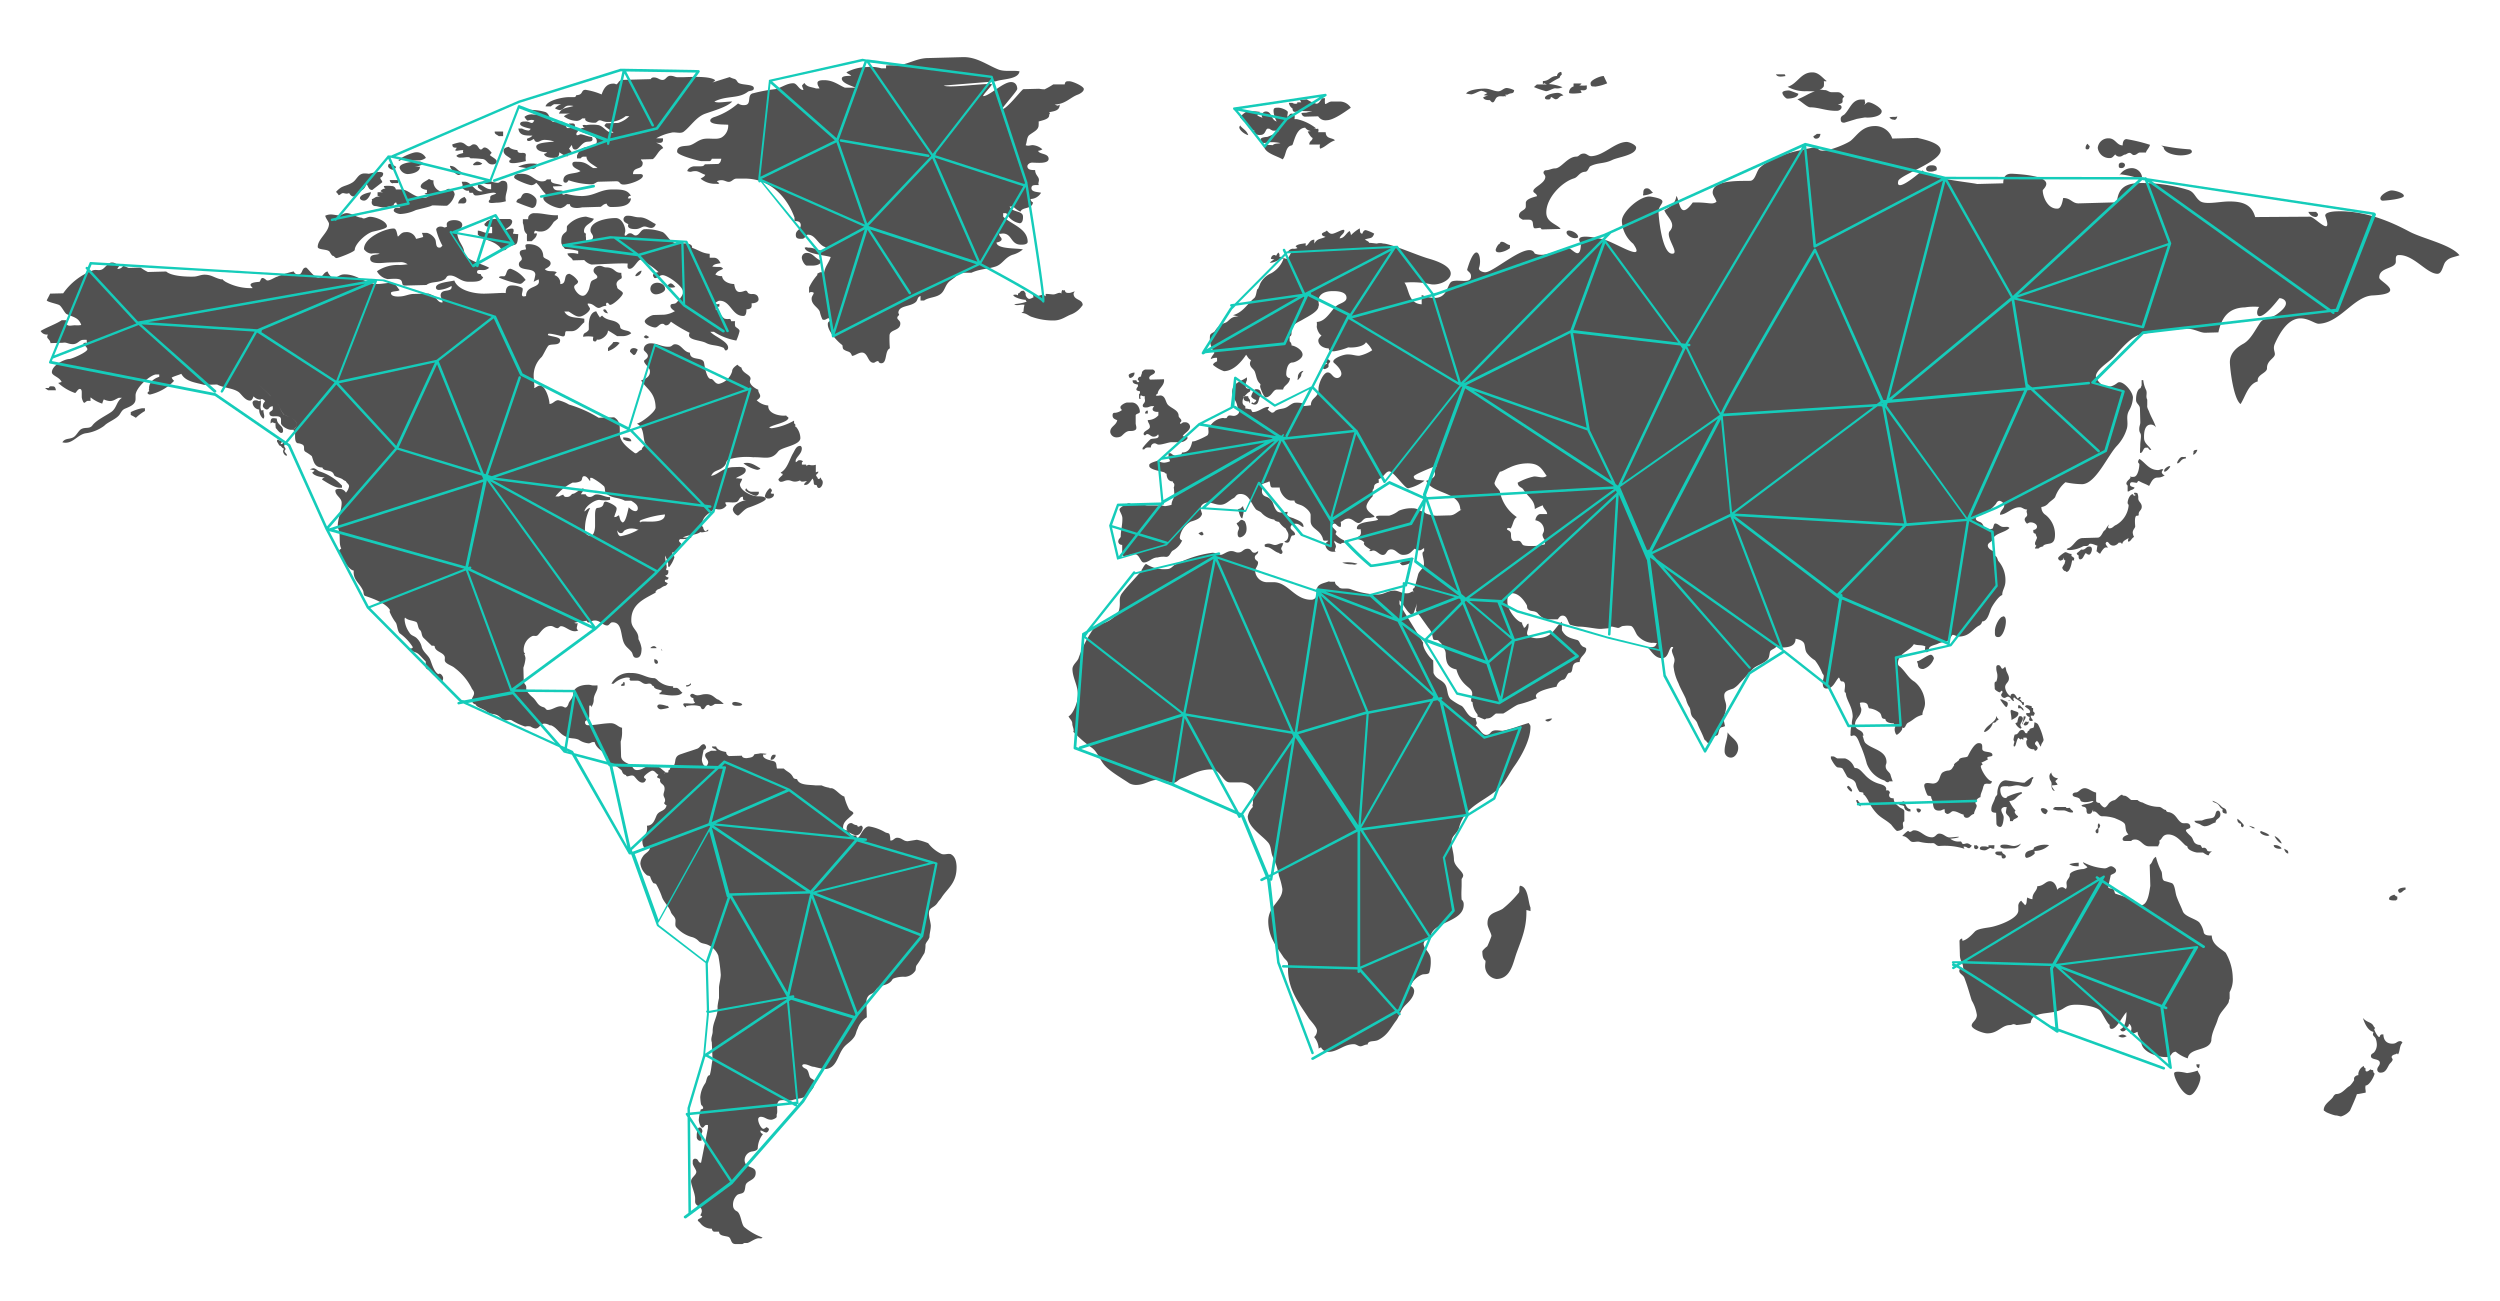 <svg id="Layer_1" data-name="Layer 1" xmlns="http://www.w3.org/2000/svg" viewBox="0 0 400 208.23"><defs><style>.cls-1{fill:#515151;}.cls-2{fill:#15ccba;}</style></defs><title>decentralized</title><path class="cls-1" d="M244.88,145.22l0,.56a4,4,0,0,0-.66-.17c.08,2.72-.74,4.61-1.53,6.76-.63,1.7-.91,4.2-3.23,4.27a2.08,2.08,0,0,1-1.84-2c0-.48.09-.68.05-.93-.47-.33-.48-.93-.5-1.49,0-.14.67-.76.75-.77s.71-1.62.71-1.69c0-.41-.61-1.33-.63-1.93-.05-1.82,1.32-1.75,2.41-2.41a16.63,16.63,0,0,0,2.59-2.58c.19-.19,0-.82.2-1.12C244.52,141.83,244.47,144.26,244.88,145.22Zm31.06-25a1,1,0,0,0,1,1c.72,0,1.19-.89,1.17-1.57,0-1.19-1.14-1.61-1.7-2.48C276.42,118.26,275.91,119.1,275.94,120.18Zm28.58,12.2c0-.37-.21-.89.17-1l0-1.61c0-.37-.56-.46-.79-.68-.43-.4-.89-.61-.91-1.4-.42,0-.73-.09-.74-.57l.14-.38c-.08-.15-.2-.33-.35-.33h-.3s.06-.15.06-.18c0-.56-.66-.73-1.24-.9a4.87,4.87,0,0,1-2.25-1.47c-.39-.37-.67-.81-1.24-1-.16,0-.35,0-.42-.18a2.32,2.32,0,0,0-1.45-1.38l-1.25,0c-.32-.15-.4-.33-.78-.32h-.23v.3c.13.37.76,1.4,1.07,1.46s.72,0,.88.31.37.66.6,1.1,1.16.35,1.45,1.2a3.65,3.65,0,0,0,.57,1.29c.11.07.57.09.61.17s0,.33.12.33.59.73.67.91a7.34,7.34,0,0,0,1.55,2.24c.7.65,1.4.93,2.14,1.62,0,0,.75,1,.94,1S304.53,132.79,304.52,132.38Zm3.36-6.66c0,.18.42,1.51.61,1.55s.42,0,.51.21c0,0,0,.15,0,.18.52.74-.06,2.06,1.35,2,.31,0,.49-.24.8-.21,0,.15,0,.56.09.56s.19.18.31.18c.45,0,.63-.43.93-.44.65,0,1.09.42,1.7.55a.47.47,0,0,0,.5.51c.5,0,.56-.46,1.17-.63,0-.41.43-1,.42-1.28s-.2-.26-.2-.51a1.16,1.16,0,0,1,.81-.89c0-.63.28-.86.45-1.69l.18-.38a1.23,1.23,0,0,1,.38-.08c.41,0,.72.16.82-.4-.68,0-1.76-1.81-1.78-2.38,0-.11.15-.22.26-.26s-.12-.22-.16-.34a6.55,6.55,0,0,0,1.09-.55c-.07,0-.15-.1-.16-.18,0-.33.84-.14.83-.47,0-.75-1.6-.26-1.63-1,0-.56.05-.93-.6-.91s-1.4,1.45-1.69,2.06c-.14.3-1,.14-1.36.48-.07.08-.11.27-.22.31s-.14.15-.37.27c0,0-.41.31-.25.46-.3.3-.29.68-.86.8a2,2,0,0,0-1.06.36c-.51.54-.33,1.7-1.51,1.73C308.67,125.32,307.87,125.08,307.88,125.72Zm13.4.07c.65,0,.91-.17,1.45-.18s.84.23,1.33.22c.77,0,1-.66,1.11-1.22.12,0,.15-.19.18-.31h-.22a9.33,9.33,0,0,0-1.2.89h-.3l-2.68-.38c-1,0-1.41,1.28-1.38,2.17,0,.22-.3.42-.33.57-.24.86-.65,1.21-.63,2,0,.45.54.43.77.46l.05,1.79a.62.62,0,0,0,.62.47c.43,0,.54-1.32.54-1.5,0-.49-.36-.74-.38-1.23,0-.26.29-.45.56-.46a.76.76,0,0,0,.3,0l-.13.79c0,.48.63.65.64,1.14a.74.74,0,0,1,0,.33h.49c0-.41.83-.39.82-.8a1.14,1.14,0,0,1-.55-.66c0-.08.11-.15.14-.23a6.16,6.16,0,0,1-1-1.54c1.06,0,1.12-.85,2-1.14v-.29a9.45,9.45,0,0,0-2.27.73l.08-.15c-.15.19-.18.37-.41.38-.57,0-.82-.69-.83-1.24C320,125.68,320.64,125.81,321.28,125.79Zm-7,9.64c.46,0,.43.25.81.24a1.16,1.16,0,0,0,.4-.42c-.27-.1-.27-.22-.61-.33s-.65.22-.92,0c-.08-.07-.08-.33-.32-.33a2.07,2.07,0,0,1-1.6-.44c.07,0,1.37-.11,1.4-.3h-.31L312,134c-.69,0-1-.64-1.74-.62-.45,0-.55.57-1.12.59-1.26,0-1.79-1.15-2.93-1.12-.23,0-.37.24-.6.25s-.19-.15-.31-.15-.89.7-.93.82c.57,0,.89.42,1.28.78s.95,0,1.53.15a7.29,7.29,0,0,0,2.1.2c.38,0,.51.47,1,.46a10.51,10.51,0,0,1,4.05.45C314.21,135.69,314.13,135.43,314.24,135.43Zm8,.26a1.49,1.49,0,0,0,1.07-.77,2,2,0,0,1-1.09.4c-.57,0-.84-.23-1.53-.22-.26,0-.69,0-.68.28s.59.36.85.35Zm-4.13-.48c0,.12,0,.19,0,.3a1.91,1.91,0,0,0-.73-.13c-.34,0-.65,0-.64.39,0,.15.47.25.77.24s.53-.24.91-.39l.3.13h.35c-.08-.06,0-.26,0-.56Zm2.2,1h-.39c-.26,0-.72-.06-.71.25s.62.39,1,.38c0,.11,0,.48.24.47h.15a.37.37,0,0,0,.3-.27C320.9,136.59,320.33,136.72,320.32,136.2Zm-4.15-1h-.34v.37c0,.12.2.26.32.25a.41.41,0,0,0,.37-.38C316.37,135.41,316.37,135.22,316.17,135.23Zm9.44.9a3.3,3.3,0,0,0,2.22-.93,3.52,3.52,0,0,0-2.39.37c-.08.08-.07.3-.18.34-.57.2-1.29.22-1.27,1,0,.16.13.34.28.33a2.41,2.41,0,0,0,1.23-.67C325.62,136.5,325.41,136.13,325.61,136.13Zm10.39-4c0-.25-.08-.1-.16-.4-.27,0-.22.38-.21.65s-.38.26-.37.63c0,.12.12.3.24.3.3,0,.22-.42.21-.8C335.9,132.48,336,132.34,336,132.1Zm-9.47-2.57a.93.93,0,0,0,.7.69c.12,0,.37-.42.37-.49C327.59,129.35,326.52,129.08,326.53,129.53Zm2-.06a5.18,5.18,0,0,0,.68.14l.88,0c.53,0,.81.36,1.34.34.08,0,.23,0,.23-.08,0-.3-.43-.36-.48-.66l-.11,0c-.23,0-.49.12-.57-.14l-1.72,0C328.69,129.21,328.5,129.29,328.51,129.47Zm-.32-5.92a.73.73,0,0,0-.32.76c0,.49.32.62.33,1v.49c0,.22.14.7.52.69-.2-.25-.28-.4-.44-.62v-.26a5.52,5.52,0,0,0,.87-.1c-.05-.3-.32-.36-.32-.55s.37-.27.36-.5A1.07,1.07,0,0,1,328.19,123.55Zm22.87,7.73c.11.43.67.37,1,.62l0,0,.08.07-.07-.06a1.62,1.62,0,0,0,.57.24c.8,0,1.13-.44,1.81-.61,0-.67.79-.54.76-1.33,0-.22-.13-.55-.35-.55-.54,0-.29.83-.81,1.11-.34.15-.91.13-1.48.34,0,0-.34.15-.41.12Zm-1.9.39c-.92-.42-.91-1.43-2.14-1.77-.19,0-.5-.06-.51-.36-.45,0-.69-.5-1.15-.49a5.41,5.41,0,0,1-2.61-.71v0l-.08,0-.11-.09.09.08A1.53,1.53,0,0,1,342,128l-1,0c-.23-.11-.55-.55-1-.68-.11,0-.42,0-.45-.18-.46.08-.9.77-1.24.89a1.6,1.6,0,0,0-.9.51c-.07.08-.4.64-.66.65s-.78-.57-.79-.72c-.34,0-.57-.13-.58-.32l0-1.34c-.68-.13-1.2-.71-1.84-.7s-.93.66-1.39.68c-.23,0-.53.12-.53.34,0,.53.93.28,1.21.8,0,.1.12.29.24.32a1.91,1.91,0,0,0,.53.1,3.83,3.83,0,0,0,1.1-.18h.26c-.25.46-1.39.41-1.92.69.09.3.5.13.7.42s0,.46.21.82c0,.12.27.11.39.11.3,0,.44-.39.55-.69v.34c.6-.21.86.75,1.43.74a6.71,6.71,0,0,1,2.06.31c.39.18,1.47.56,1.62,1s0,1.09.55,1.59c-.23.12-.95.33-.93.78,0,.29.35.29.61.28l.8,0c0-.19.41-.24.57-.24,1,0,1.28,1.12,2.27,1.09l1.45,0c0-.26.33-.42.16-.9.53-.28.43-.94,1.39-1,1.25,0,2,1,2.75,1.71.07.08.38.14.38.29,0,.41.9.8,1.48.89l1,0a4.34,4.34,0,0,0,.73.43h.22c0-.26.26-.46.49-.61-.11,0-.69.05-.76-.13s-.17-.37-.4-.44-.37.13-.46-.06-.2-.4-.32-.4a1.24,1.24,0,0,1-.84-.35c-.32-.44-.25-.7-.64-1.07-.08-.07-.74-.68-.75-.87,0-.34.72-.21.71-.62C350.34,131.41,349.55,131.85,349.16,131.67Zm6.29-2.6a3.46,3.46,0,0,0-1.51-1c.12.29.38.25.69.43.5.28.44.7.94.9-.06.38-.06.64.4.7.08.07.15,0,.23,0s0-.19,0-.27C356.18,129.28,355.76,129.36,355.45,129.07ZM358,131a.63.63,0,0,0,.56.8v.3a.28.28,0,0,0,.24.26A.37.37,0,0,0,359,132,5,5,0,0,0,358,131Zm7.48,4.79c0,.23.26.78.64.77,0-.08,0-.15,0-.22C366.07,136,365.77,136,365.45,135.77Zm-1.68-.54c0,.44.62.57,1.08.56,0,0,.15-.08.19-.08A1.37,1.37,0,0,0,363.77,135.23Zm.15-1.47c.05.3.75,1.17,1.13,1.16A2.14,2.14,0,0,0,363.92,133.76Zm-2.27-.72h-.07c0,.41.89.69,1.19.68a.63.63,0,0,0,.3-.08c-.23-.33-1-.54-1.35-.71Zm-1.82-1,.19.1s-.15,0-.18,0l.58.36h.34C360.52,132.21,360.26,132.33,359.83,132.05Zm-9.91,39.64s-2.1-.54-2.09.06c0,.78,1.36,3.5,2.49,3.47.77,0,1.74-2,1.72-2.84,0-.45-.32-.66-.45-1.1A7.26,7.26,0,0,1,349.92,171.69Zm1.89-.8a2,2,0,0,0,.09-.63,1.12,1.12,0,0,1-.49,0C351.42,170.57,351.46,170.79,351.81,170.89Zm-12.9-5.13a1.1,1.1,0,0,0,1.33,0C339.7,165.48,339.62,165.41,338.91,165.76Zm-6.73-27.17h.38l0-.56a5.19,5.19,0,0,0-1.51.23A2,2,0,0,0,332.18,138.59Zm23.91,13.86c-.74-.69-2.2-1.29-2.24-2.77-.5,0-1.1,0-1.27-.45a3.69,3.69,0,0,0-.73-1.66c-.66-.62-2.31-.91-2.64-1.79s-.65-1.4-1-2.4c-.21-.6-.24-1.79-.71-2.07-.15-.07-.88-.28-1.26-.38-.43-.29-.26-1-.42-1.48a10.22,10.22,0,0,1-.9-2.37c-.64.36-.44.84-1,1.3l.1,3.36c-.16.86-.34,3.07-1.52,3.1-.72,0-.93-.79-1.47-1-1-.34-1.53-.51-2.58-.86-.14,0-.16-.59-.39-.73s-.77-.06-.78-.35l.41-1.88c.3-.23.86-.29.85-.77,0-.3-.55-.66-.78-.66-.41,0-.56.32-1.05.34a8.55,8.55,0,0,1-3.46-1c.09.4.47.5.71.83a1.84,1.84,0,0,1-.67.28c-.65,0-2.17.4-2.15.92s-.55.81-.53,1.32c0,.34.13.6-.09.94-.08,0-.39-.29-.58-.28a1,1,0,0,0-.82.43c-.1-.67-.51-1.4-1.18-1.39s-1,.78-2,.8c-.06.87-.81,1-.78,2.08a1.75,1.75,0,0,1-.81-.28c-.18.42,0,1-.38,1.24-.16-.25-.39-.39-.6-.72a1,1,0,0,0-.47.94l0,.63c0,1.27-3.05,2.4-4.42,2.66-.72.13-2.09.25-2.53.71s-1.26,1.37-2,1.47a1.57,1.57,0,0,0-.05-.37c-.16.08-.42.16-.41.46l.06,2.16c0,.93.5,1.37.51,1.93,0,.18.12.33,0,.48a1.58,1.58,0,0,1-.36-.47,4.76,4.76,0,0,0-.22.49c-.17.56.6.73.8,1.28.54,1.45.67,2,1.16,3.59a6.44,6.44,0,0,1,.83,2.33c0,.86-.84,1.14-.83,1.7s1.87,1.25,2.51,1.24c1.71,0,2.25-1.29,3.58-1.33.46,0,.45-.31,1.07,0a20.67,20.67,0,0,0,2.27-.33c.25-1.91,2.67-1.3,4.59-2,.83-.28,1.08-.88,2.45-.92s3.51.27,4.14,1c.31.4,1.2,2.21,1.47,2.2,0,0-.13.68.32.66.8,0,1.7-2,2.37-2.68,0,.56-.09,2.51-1,2.72a.41.41,0,0,0,.4.36c.57,0,.59-.68.93-.84,0-.12.07-.27.06-.38a.89.89,0,0,1,.4.74,1.66,1.66,0,0,1-.24.82h.45a2.59,2.59,0,0,0,.75-.28l.05.19c0,.48.56.91.57,1.47.05,1.53,2.51,2.43,4,2.39.95,0,.63-.76,1.5-.86a5.77,5.77,0,0,0,1.93,1.07c.26-1.8,3.4-1.1,3.77-2.83v.07c0-1.3.74-2.48,1-3.39.36-1.2,1-1.59,1.68-2.65.19-.3.07-.45.25-.75l0-1.05a4.2,4.2,0,0,0,.5-2.33,8.21,8.21,0,0,0-1.09-3.89Zm23.21,18.62c-.19.08-.37.34-.64.35s-.2-.26-.21-.52c-.11,0-.26-.1-.27-.36a1.6,1.6,0,0,0-.88,1.25,1.81,1.81,0,0,1,0,.23.77.77,0,0,0-.67.43,1.41,1.41,0,0,0,0,.37,4.66,4.66,0,0,1-.7.92c-.64.31-1.18,1.26-2.1,1.29-.26,0-.45.23-.59.5-.37.57-1.49,1.12-1.47,2.09a.22.22,0,0,0,.2.15c0,.18,1.5.7,1.73.69s.69.17.84.16a3,3,0,0,0,1.43-.93s1-2.19,1.1-2.64c.3,0,1.21-.22,1.4-.23.06-.45-.13-.59,0-1.15.62,0,1.34-1.42,1.44-1.91-.15-.07-.23-.26-.24-.55C379.45,171.21,379.34,171.18,379.3,171.07Zm4.75-4.5c-.61,0-.56.39-1.28.41-.92,0-1.43-.52-1.46-1.49h-.22a.34.34,0,0,0-.33.39h-.23a3.55,3.55,0,0,1-.68-1.17c0-.11.11-.15.14-.27-.23-.1-.23-.36-.47-.58-.39-.37-1-.38-1.48-1,.26.88.82,2.1,1.7,2.23a1.7,1.7,0,0,0-.1.37c0,.3.31.4.44.7v0a3.25,3.25,0,0,1,.17.73,1.93,1.93,0,0,1-.42,1.47c-.18.19-.53.24-.51.61,0,.67,1.41.33,1.43,1.08,0,.45-.43.65-.42,1.09a.5.5,0,0,0,.58.47c.8,0,1-.77,1.37-1.35.07-.11.52-.49.51-.75,0-.11-.15-.26-.16-.37,0-.3.37-.42.75-.51,0,0,.07-.11.11-.11l.16.18c.36-.57.19-1.35.71-1.88A.44.44,0,0,0,384.05,166.57Zm-.51-22.68,0-.44a.65.65,0,0,1-.46-.32c-.34.12-.87.24-.86.72,0,.16.5.22.81.21S383.31,144.12,383.54,143.89Zm.15-1.38c0,.11.12.33.24.33.38,0,.48-.39.93-.51V142C384.62,142,383.68,142.06,383.69,142.51ZM325.5,115.58a3.84,3.84,0,0,1-.1.78c-.1.2-.72.07-.72.52a.39.39,0,0,0-.31.43h-.21c-.24,0-.18-.51-.63-.51-.62,0-.45.72-1.17.73a3.21,3.21,0,0,0-.2.84c0,.1.14.23.14.32s-.27.76,0,.75.31-1.07.65-1.4a1.66,1.66,0,0,0,.35.29,1.59,1.59,0,0,0,.11-.16.39.39,0,0,0,.34.15.94.94,0,0,1,0-.29h.49c0,.09.1.22.14.32a.41.41,0,0,0-.17.39,1.06,1.06,0,0,0,.91,1.13,1,1,0,0,0,.35,0c0,.09.07.26.18.25s.38-.2.37-.46-.42-.45-.42-.68.17-.26.31-.46a2.18,2.18,0,0,1,.21.26l0-.07c.06.17.32.72.44.75,0-.55.41-.75.41-1.11a9,9,0,0,0-.89-2.46A.89.89,0,0,0,325.5,115.58Zm-8.08,1.51h.25a2.33,2.33,0,0,0,1.2-1.44c.28,0,.52-.07.59-.36.17,0,.2-.1.34-.2-.14-.13-.31-.19-.32-.52-.1.1-.1.26-.17.42C318.94,115.71,317.76,116.12,317.42,117.09Zm1.74-6.89c0,.19.63.57.77.57s.17-.13.24-.23h.21v.32a.49.49,0,0,0-.2.36.6.6,0,0,0,.52.45c.21,0,.35-.2.56-.2.48,0,.52.71,1,.7-.11-.26-.21-.39,0-.61.21.28,1,.57,1.26,1,0,.09.07.26.18.26s.13-.14.13-.2v-.26c-.24,0-.46-.12-.46-.39-.06,0-.24.07-.24,0s.17-.2.21-.39c-.07,0-.14-.07-.21-.07s-.18.23-.31.23-.32-.74-.74-.74c-.21,0-.38.14-.38.27v.16a2.08,2.08,0,0,1-.88-1.45c0-.68.62-.75.61-1.47,0-.55-.46-1-.46-1.45,0-.07-.08-.17-.08-.23s-.07-.13-.07-.16-.24.32-.44.33-.25-.58-.64-.58-.34.33-.33.65.17.65.17,1a2.26,2.26,0,0,1-.19,1C319,109,319.16,109.67,319.16,110.2Zm5.89,2.76c-.27,0-.48-.13-.76-.13-.1,0-.2.1-.31.14.07.26.84.47.84.93,0,.07-.1.19-.17.19h-.45v.2c0,.09.29.42.53.41v.2c-.14.19-.07.45.18.45h.31v-.2a1,1,0,0,1-.31-.64h.52c0-.13.1-.23.14-.42,0,0-.28-.29-.28-.29a3.17,3.17,0,0,0,0-.52h-.21A.86.86,0,0,0,325.05,113Zm-3,.71s-.1-.1-.15-.1-.21.1-.21.16c0,.3.15.91.15,1.47.31-.2,1.11-.5,1.1-1.06C323,113.9,322.36,113.8,322.09,113.67Zm1.07.93c-.17,0-.34.85-.34.94s-.31.1-.31.2a1.78,1.78,0,0,0,.78.84c.06,0,.21-.1.2-.17s-.17-.13-.18-.42.38-.65.38-1A.39.39,0,0,0,323.16,114.6Zm.37,1.26h.16c0-.49.45-.66.45-1.24h-.32A3.77,3.77,0,0,1,323.53,115.86Zm1.06-.43c-.1.13-.27.06-.44,0-.11.2-.32.3-.32.49a.27.27,0,0,0,.21.16A.59.59,0,0,0,324.59,115.43Zm-.78-1.78c0-.42-.45-.51-.56-.8h-.31v.48a2.67,2.67,0,0,1,.49,0C323.43,113.49,323.82,113.81,323.81,113.65Zm-2.78-.52c.14,0,.31-.4.24-.65s-.49-.32-.91-.58H320S320.82,113.13,321,113.13Zm.34-1c.07.07.27,0,.34,0S321.44,112.05,321.37,112.08Zm-.87-13.47c-.53,0-1.29,1.49-1.27,2.27,0,.56-.09,1.05.6,1C320.7,101.89,321.45,98.58,320.5,98.61Zm-11.05,6.65c0-.22-.28-.55-.47-.55-.5,0-1.77,1-2.07,1s0,.34,0,.56c0,.49.29.74.87.72A2.64,2.64,0,0,0,309.45,105.26Zm-4.75,23.8c0,.1.2.51.28.51s.27.21.5.2h.27a1.18,1.18,0,0,1-.05-.37c-.54,0-.78-.69-1-1.24-.27,0-.79.32-.78.5S304.54,128.76,304.7,129.06Zm2.31.9c.23,0,.37-.24.41-.46-.12,0-.24-.18-.36-.18h-.37s0,.15,0,.19S306.78,130,307,130Zm-9.72-2H297v.14a1.52,1.52,0,0,0,.71.88,1.11,1.11,0,0,0-.4-.85Zm-1.56-2.23-.18.08h0c0,.22.55.8.7.79C296.6,126.59,296,125.86,295.73,125.72ZM329.3,89.3a.43.43,0,0,0,.39.4c.12,0,.26-.16.45-.16-.08-.11,0-.23,0-.34.05.19.09.41.32.48l-.13.52a4.22,4.22,0,0,0-.37.62c0,.14.24.58.55.57v-.22c0,.11,0,.33.13.33.53,0,.8-1.18.9-1.85.11.07.22,0,.34,0-.08-.11,0-.26,0-.37L331.5,89c-.11,0-.05-.27-.05-.37-.46,0-.69-.28-1-.28C330.34,88.34,329.29,89.08,329.3,89.3Zm3.51.2c.49,0,.56-.61.89-1,.11,0,.27.26.57.25s.81-1.33,0-1.31c-.52,0-.62.66-1.28.48a7.55,7.55,0,0,1-.7.59c0,.18.08.25.31.39C332.53,89.14,332.62,89.5,332.81,89.5Zm4-4.66c-.34,0-.54,1.17-1.18,1.18l-2.36.07c-1,0-1.31,1-2.1,1.52-.14.07-.48.16-.48.27s.27.14.54.13a4.73,4.73,0,0,0,2-.57c.3-.16.53,0,.83-.14.11,0,.15-.3.38-.3.46,0,.69.2,1.15.3a6.25,6.25,0,0,0-.1.64c0,.11-.11.3,0,.3s.24.28.54.35c.18-.37.62-1,.89-1a1.73,1.73,0,0,0,.38,0,1.45,1.45,0,0,1-.4-.59c0-.11.1-.3.22-.3.34,0,.33.63,1.12.6a1.18,1.18,0,0,0,.75-.47h.38a.23.23,0,0,0,.19.18c.14-.52.48-.57,1-.92,0,.26-.19.3,0,.6.45-.16.44-.53.89-.78a1.61,1.61,0,0,1-.21-.7c0-.48.4-.72.39-1s-.16-1.56.21-1.69c.12,0,.24,0,.35-.08v-.22c0-.49.51-.58.49-1.18s-.55-.76-.56-1.28a1.77,1.77,0,0,0-.1-.75c0-.11-.2-.18-.46-.17s0,.34.08.33.08,0,.11,0c-.44.38-.41-.1-.49-.1-.5,0-.85.95-.84,1.4,0,.19.16.18.16.44a4,4,0,0,1-2,3.08c-.45.17-.52.54-1.09.55a.22.22,0,0,1-.2-.18.64.64,0,0,1,.18-.41C337.3,83.93,336.83,84.84,336.79,84.84Zm4.07-8.44c-.07.27-.67.55-.66,1,0,.14.2.21.2.36l0,.86h.22c.3-.31.61-.16.9-.58-.15-.15-.73-.13-.74-.5,0-.64.64-.28,1.14-.29,0-.12.14-.27.25-.31.67.39,1.05.45,1.66.81.3-.45.54-1.32,1.34-1.34a1.78,1.78,0,0,0,1.17-.37c-.15,0-.47-.25-.47-.47s.15-.27.22-.46c-.24-.14-.5.09-.8.1-1.48,0-2-1.14-3-1.78a.73.73,0,0,0-.22.49c0,.15.2.22.21.37,0,.48-.22,1.94-.87,2a1.2,1.2,0,0,1-.38,0l.08.07a2.12,2.12,0,0,1-.27-.17Zm5.45-1.27c-.08.12-.1.34,0,.34.34,0,.78-.58.92-.81l-.13-.1A1.52,1.52,0,0,0,346.31,75.13Zm.74-.61.06,0h.06Zm2.1-1.41c-.46,0-.82.85-.82.85s0,.19,0,.18c.53,0,.51-.76,1.38-.78V73.1A2.61,2.61,0,0,1,349.15,73.11Zm1.77-.38c.31,0,.6-.54.63-.76-.08,0-.53,0-.6.24s.08.29,0,.3S350.85,72.73,350.92,72.73Zm-7.51-10.21a4.75,4.75,0,0,1-.51-1.7h-.26l0,.79c0,.18-.15.26-.14.48-.56.13-.77,1.14-.75,1.93,0,.55.6.76.62,1.32l.06,2.21c0,.44-.18.59-.17,1.16s.25.51.27,1-.13,1-.11,1.69c0,.18-.09,1.08,0,1.08.46,0,.43-.84.89-.85h.38c0,.15.24.4.39.36a.32.32,0,0,0,.11,0c-.32-.63-1.13-1-1.16-1.87s.06-2.17,1.09-2.19a1,1,0,0,1,.81.46c-.25-.89-.77-1.62-1.1-2.54-.08-.23-.36-.63-.29-1l0-.9C343.28,63.42,343.57,63,343.41,62.52ZM243.67,35.16a10,10,0,0,1,1.14,0c.65.17.33.77.61,1.29.08.18.68,0,1,0,.11,0,.19.22.27.26l3-.08a.64.64,0,0,0-.13-.18c-.86-.72-2.11-1-2.15-2.38-.06-2.38,2.49-4.95,4.42-5.53.68-.2.84-1,1.8-1.06.45,0,.58-.76.81-.88,1.24-.63,2.19-.36,3.51-1,.94-.47,3.86-.78,3.83-2,0-.41-1.1-.91-1.55-.89-1.9.05-3.63,2.22-5.65,2.28-.46,0-.7-.43-1.15-.42-.73,0-.72.47-1.21.49-1.4,0-2.42,1.85-3.37,1.88-.57,0-.94.29-1.51.3a.39.39,0,0,0-.38.39c0,.22.28.36.29.66,0,1.05-1.93,1.66-1.92,2.29,0,.3.55.36.59.81-.6.16-1.81.46-1.79,1.09v.56c0,.67-1.12.63-1.1,1.52C243,34.88,243.67,35.16,243.67,35.16Zm5.78,1.19,0,0,.13.1Zm144.07,4.49c-1,.36-1.62.31-2.26,1.07-.4.5-.51,1.88-1.27,1.9-1.72,0-3.78-3.07-6.18-3-.75,0-.35.94-.53,1.32-.43.91-2.65.71-2.6,2.31,0,.6,4.58,2.57-1.07,2.83-3,.14-5.24,4.44-8.63,4.53-1.14,0-4.06-3.35-7,3.18-.35.78,0,1.23,0,1.68,0,.67-1.3,1-1.26,2.27,0,.78-1.69,1-1.47,2.09-1.55.42-2,2.48-2.76,3.63-1.09-.8-1.67-5.3-1.71-6.68,0-1.6,1.27-2.49,2.21-3,1.12-.67,1.8-2.1,2.57-3.25.66-1,1.61-.69,2.63-1.37,2.93-2,.91-2.72.5-2.63-4,5.13-3.84,1.9-3.2,1.39a8.84,8.84,0,0,0-2.28.07c-2.63.07-3.73,1.56-4.27,4l-2.1.06c-.94,0-1.69-.7-3.25-.65a50.06,50.06,0,0,0-7.21.94c-1.62.5-3.12,2.47-4.27,3.66-.78.81-2.8,2-2.77,3.07,0,.22,1.24,2.75,3.45,1,.75-.58,2.45,1.34,2.48,2.34a4.5,4.5,0,0,1-.61,2.07c-.57,1-.1,1.74-.34,2.83a6.87,6.87,0,0,1-1.6,2.82c-1.48,1.54-3.4,6.09-5.57,6.15a13.28,13.28,0,0,1-2.68-.31h0a5.46,5.46,0,0,0-1.64,2.36c-.15.3-.82.7-1.08,1a1.71,1.71,0,0,1-1.13.6,1.46,1.46,0,0,0,.69,1.28,4,4,0,0,1,1.49,3.1c0,.85-.19,1.27-.72,1.44-.23.08-1.18.14-1.17.47-.45.13-.53.13-.75.36l-.57,0c0-.19.18-.31.22-.5-.2,0-.2-.21-.21-.36s.32-.76.32-.87-.2-.4-.21-.63a.54.54,0,0,1-.38-.25v-.37c.3,0,.6-.24.59-.5,0-.45-.59-.73-1.05-.71-.26,0-.41.19-.53.19s-.39-.44-.39-.62c0-.45.41-.43.4-.8s-.2-.44,0-.82c-.57,0-.77-.39-1.23-.37-1.22,0-2.06,1.17-3.12,1.2,0-.67.7-.95.68-1.55a1,1,0,0,0-.74-.68c-.38,0-.52.38-.6.5a7.27,7.27,0,0,1-1.6,1.42c-.52.39-1.63.16-1.61.94,0,.37.66.5.82.61.46.33.32.7.79,1a1.76,1.76,0,0,0,1,0c.22,0,.2-.83.5-.84s.59.28.85.42c.55.33,1.11-.1,1.42.3-.74.77-2.37.82-2.69,1.83-.14.45-.79.5-.77,1s.74.88,1.05.91l.06.71h.08l0,0c.35.18.36.63.48.81a4.66,4.66,0,0,1,1.15,3.18c0,1.08-.53,1.47-.51,2.29-.56.13-1.55,1.64-1.76,2.1-.33.72-.56,2.1-1.47,2.13a.86.86,0,0,1-.55.69c-1.05.63-1.44,1.68-3.19,1.73-.38,0-.58-.29-1-.28a3.83,3.83,0,0,0-.44.73c-.44.46-1.17.33-1.88.68-.3.16-1.06.29-1.32.56s-.05.78-.47.8-.25-.74-.22-.93c-.73-.31-1.18-.08-1.84-.36-.72,1.18-2.58,1.49-2.54,3.1,0,.33.2.4.36.54.9.84,1.31,1.8,2.28,2.37A4.62,4.62,0,0,1,308,112.5c0,.86-.43,1.21-.41,1.88-1.21.33-1.31.74-2.29,1.25-.45.25-.36.84-.81.85-.12,0-.13-.22-.13-.33v.41c0,.37-.73,1-.88,1s-.32-.51-.33-.74,0-.45.14-.53c-.16-.07-.24-.36-.28-.55-.57,0-1.34-.15-1.35-.71-.84,0-.44-.54-.91-1a3.33,3.33,0,0,0-1.69-.7c-.08,0-.21-.48-.21-.48-.12-.41-.58-.47-1-.45s-.22.23-.21.41c0,.34.16.4.17.7,0,1.12-1.07,1.45-1,2.46s1.31.67,1.34,1.75H298c.16.26.21.93.49,1.18,1.05,1,3.3,1.14,3.35,3,0,.37-.14.38-.13.71,0,.67.6.88.76,1.32a9.68,9.68,0,0,0,.37,1.08l-.49,0c-.12,0-.15.15-.27.15-.37,0-.42-.25-.65-.31a4.46,4.46,0,0,1-2.74-2.65,19.79,19.79,0,0,0-.91-2.7c-.28-.52-.58-1.85-1.19-1.83-.38,0-.14.23-.5,0-.07,0,0-.15,0-.23a5.64,5.64,0,0,1,.15-1.41h.19c-.31-.15,0-1,0-1.42-.05-1.64-1.06-2.58-1.1-3.78-.49,0,.13-1.12-.27-1.67-.12-.18-.42-.1-.5-.17-.23-.22-.12-.37-.35-.59-.63.65-.87,1.74-1.94,1.77-.57,0-.62-.43-.63-.91s.17-.72.16-1.13c0-.18-.2-.29-.25-.47a8.36,8.36,0,0,0-1.15-2,4.73,4.73,0,0,1-1.29-1.16c-.32-.44-.26-1-.42-1.48s-.82-.73-1.4-.82c0,1.12-1,1.37-2,1.4-.61,0-.62-.17-.93-.35-.25.57-1,.63-1.15,1-.14.53-.09.94-.42,1.29-.67.69-1.76.9-2.36,1.51-.74.77-1.4,1.54-2.1,2.26a4,4,0,0,1-1,.86c-.68.24-1.48.37-1.45,1.16s.29,1,.31,1.63c0,.93-.42,1.54-.4,2.25l.22,1-.19,0c0,.11-.26.11-.37.15-.53.17-.39,1.13-.7,1.29s-.52.09-.71.47-.16.75-.47.76a.47.47,0,0,1-.58-.36c-.19,0-.31-.25-.35-.36-.33-.89-.77-1.63-1.06-2.4-.16-.51-.71-.87-.87-1.17-.32-.59-.14-1.08-.46-1.51a4.28,4.28,0,0,1-.49-1.19c-.2-.55-.92-1.76-1.21-2.58a8,8,0,0,1-.71-2.14c0-.11-.07-.42-.07-.53l0,0c0-.5.16-.61.15-1.07s-.41-1-.42-1.52c0-.11.21-.38.21-.53h-.3c-.48.5-.49,1.77-1.47,1.79-1.18,0-1.68-1.11-2.26-1.65.34-.24.61-.05.95-.18s.33-.41.48-.57a3.28,3.28,0,0,0-.88-.05,3.46,3.46,0,0,1-2.28-1.24c-.32-.48-.57-1.33-1-1.47a4,4,0,0,0-1.14,0c-.46,0-.56.31-.95.32l-1-.23a1.19,1.19,0,0,0-.33.27l-1.33.11s-.16,0-.2,0c-.72,0-2.41-.39-3.43-.36a8,8,0,0,1-1.35-.3c-.39-.36-.42-1.48-1.21-1.46-.42,0-.57.36-.78.59l-1.91,0a3.29,3.29,0,0,1-1.32-1c-.47-.44-1.07-.19-1.5-.59-.23-.22-.13-.52-.21-.67-.44-.8-1.31-1.94-2.38-1.91-.53,0-.74.69-.73,1.21a2.81,2.81,0,0,0,.11.86c.25.89,1.36,2.46,2.24,2.62,0,.41.24.52.29.85.45-.12.36-.6.74-.69a1.44,1.44,0,0,1,0,.41c0,.45-.24.75-.23,1.2s1,.76,1.58.74c2.55-.07,2.69-1.6,4-2.65l0,1.38c.57,1.07,1.29,1.23,2.41,1.54.42.1.47.73.74.88v0c.2.33.73.24.74.58,0,.85-1.07,1.18-1.05,2.08-.57,0-.94.17-1.08.62s-.08,1.09-.54,1.1-.5,1.1-1.08,1.11a1.49,1.49,0,0,0-1,1.11c-1,.22-3.33.69-3.31,1.51a.57.57,0,0,0,.16.33,16.36,16.36,0,0,1-2.94,1c-.45.12-1.95,1.21-2.43,1.45l-1.18,0c-.64.47-.73.78-1.53.8l-.24.15c-.11,0-1.09-.44-1.2-.48s.2-.06-.06-.42a3.37,3.37,0,0,1-.72-1.89c-.41,0-.14-.74-.07-1.07.17-.83-.49-1.15-.91-1.55a5.07,5.07,0,0,1-1.59-2.59c-1.33-.26-1.67-1-1.71-2.43,0-.86-.52-1-.7-1.73-.19-.15-.39-.37-.51-.48s-.64,0-.76-.16-.17-.78-.26-1a3.18,3.18,0,0,0-.56-.88c-.47-.66-.87-1.21-1.3-1.83a8.61,8.61,0,0,1-.67-.88,11.4,11.4,0,0,1,.16-1.19c-.14.55-.53,1.51-.64,1.88-.8-.09-1.5-1.75-2.16-2.37l0,.63,3.79,6.17c-.17.78,1,2.4,1.6,2.83l.05,2c.41,1,1.17,1,1.76,1.7s.32,1.86,1,2.51a10.37,10.37,0,0,0,1.75,1.07c.62.43,1,2,2.24,1.94,0,.63.38.72,0,1.17.5.36,1,1.54,1.68,1.52s.63-.5,1.12-.66,1,0,1.53,0c1.44-.27,2.79-.86,4.15-1.24.12.22.28.33.28.55.06,2.13-1.57,4.93-2.49,6.23-1.1,1.52-1.56,2.88-2.94,4-2.45,2-5.14,2.68-6,6-.24.93-1.22,1.22-1.19,2.27s.35,1.67.38,2.79,1.46,1.86,1.48,2.56c0,.23-.22.5-.25.57l0,.93c0,.6-.08,1.31,0,2.36a.92.92,0,0,1,.33.74c.08,2.9-4.95,2.71-5.3,5.18a1.5,1.5,0,0,0-1.11,1.15c0,.82,1.1,1.35,1.13,2.47a6,6,0,0,1-.24,2.17c-.22.3-.87.17-1.14.29a3.48,3.48,0,0,0-1.85,1.81.92.92,0,0,1,.59.76c0,1.05-1,1.9-1.45,2.36-.82.84-.87,1.71-1.46,2.47-.92,1.21-1.31,2.27-2.85,3.06-.64.32-1.6,0-1.69.72-.5,0-.79.28-1.14.29s-.65-.35-1.07-.34c-1.6,0-2.52,1.19-4,1.23a1.29,1.29,0,0,1-1.24-.72,1,1,0,0,0-.38.2,3.1,3.1,0,0,0-.73-1.85,1.37,1.37,0,0,0,.46-1c0-.59-1.11-1.69-1.31-2-1.43-2.24-3.24-4.39-3.33-7.67l0-1c0-.52-.48-.7-.79-1.21-1.12-1.72-2.3-3.11-2.37-5.53-.07-2.61,2.31-3.31,2.26-5.29a12.49,12.49,0,0,0-.55-2.11,11.73,11.73,0,0,0-1-3.07c-.33-.73-.2-1.6-.71-2.22-1-1.2-3.23-2.45-3.28-4.2a2.86,2.86,0,0,1,.83-1.52c-.16-.33,0-.41,0-.55,0-.46,0-1.57.33-1.88a2.55,2.55,0,0,0-2.44-1.5l-1.6,0c-1.14,0-1.46-2.12-3-2.07-1.89,0-3.28.94-4.71,1.43-.57.2-.75.69-1.32.71s-1.54-.52-2.29-.5c-1.49,0-2.11.8-3.6.84a2.37,2.37,0,0,1-1.15-.26c-1.09-.76-3.33-2-4.16-3.14s-1-2-2-2.66a20.87,20.87,0,0,1-2.35-2c-.19-.22-.31-.28-.51-.51h.12c0-.56-.22-.85-.22-1.19,0-.52-.33-.7-.61-1.21.83-.43,1.53-2.47,1.5-3.4,0-1.64-.83-2.67-.87-4.16,0-.74.84-1.22,1-1.82a19.76,19.76,0,0,1,2.42-4.73c.51-.72,1.5-.67,2.18-1.07A4.28,4.28,0,0,0,179,97.78c.42-1.4-.17-2,.57-2.93.95-1.26,2.21-2.45,3.14-3.63h-.08c.29-.38.36-.72.73-1a5.19,5.19,0,0,0,3.26.84c.8,0,.94-.47,1.39-.7a17.73,17.73,0,0,1,6-1.92c.53,0,1,.34,1.34.33s1-.58,1.59-.6.72.24,1.15.23c.76,0,.78-.58,1.5-.6s.55.66,1.16.64c.23,0,.34-.2.56-.24,0,.56-.56.5-.54,1s.51.47.52.81c0,.56-.48.87-.46,1.43a1.93,1.93,0,0,0,1.76,1.71l1.07,0c2.47-.07,3.43,2.89,6.24,2.81a.93.93,0,0,0,.75-.58l0-.75c0-1.19.88-1.22,2-1.62l.12.07.83,0c0,.52.44.62.6.84.35.44,1.22.12,1.83.32a13.68,13.68,0,0,0,4.29.89c1.21,0,1.58-.6,2.76-.63.72,0,1.16.45,2,.43.56,0,.55-.21,1.05-.33,0,.09.09.17.14.26l-.22-.48c0-.26.26-.27.29-.42.25-.83.35-1.24.55-2s1-1,.94-1.81c0-.64-.22-1.15-.23-1.6,0-.22.18-.31.26-.38V87.7c-.3.12-.41.34-.72.35a1.06,1.06,0,0,1-.77-.27c-.59.46-.77,1-1.87,1-.8,0-1.13-.9-1.93-.88s-.63.88-1.31.89-1.13-1-1.84-.62h-.42a.53.53,0,0,0,.29-.23c-.23-.21-1.35-.74-1-1.13-.35-.47-.77-.42-1.31-.67.37-.38.79-.32.77-1,0-.26-.08-.26,0-.45-.27,0-.65.06-.65-.17,0-1.15,2.71-1,3.38-1.36-.08-.29-.3-.18-.31-.44s.72-.2.91-.21l1.18,0a4.27,4.27,0,0,0,1.54-.79,5.31,5.31,0,0,1,2.19-.4c1,0,1,.54,1.89.52,0,.44,1.49.66,1.92.68l2.16-.06c.79,0,1.22-.61,1.89-.91l-.05,0-.15,0c-.08-2.94-4.44-2.45-5.46-4.62,2.2-.61,1.18-1.6,1.1-1.82a3.67,3.67,0,0,0,.66-.65c-1,.4-3.76,1.48-3.75,1.78,0,.45.51.54.66.54l1.07.12a6.55,6.55,0,0,1-2.64,1.23c-.53,0-2.35-2.73-3-2.71s-.89,1-1.72,1.24c.05.19,0,.37.06.56-.38.08-.78.27-.77.65-.13.61-.12.31-.23.53l0,1c-.37.39-1,1.15-1,1.67,0,.75,1.06,1.24,1.3,1.57-.15.15-.3.12-.49.16-.34.12-.61,0-1,.14-.49.24-.59.72-1.08.74s-.94-.72-1.62-.7-.75.35-1.24.52a1.49,1.49,0,0,1,0,.81c-.57,0-.66-.54-1-.53a.49.49,0,0,0-.41.43l.74.8c0,.22-.14.34-.14.45a3.65,3.65,0,0,0,1.37,1,.52.52,0,0,0,.16.33c-.19.11-.58,0-.65.24h-.07a2,2,0,0,1-1-.53v.3a1.19,1.19,0,0,1,.25.63c0,.22-.37.68,0,.85l-.53,0a1.23,1.23,0,0,1-1.17-1.2c0-.26.37-.38.48-.57h-.66c-.15,0-.23-.32-.23-.4a2.66,2.66,0,0,0-.83-1.17c-.48-.43-1.09-.76-1.11-1.54l0-1c0-.52-.87-1.28-1.41-1.52s-1.15-.27-1.17-.79h-.53c-.84,0-1.82-1.22-1.84-2.08l-1.14,0c-.5,0-.3-.78-.53-1-.41.28-1.25.3-1.24.71,0,.07.12.22.2.21a2.1,2.1,0,0,0-.13.68c0,.56.36.77.82.91a1.79,1.79,0,0,1,1,1.13c.17.52.45,1.11.76,1.25.58.25.95,0,1.52,0a.43.43,0,0,1-.06.3c-.15.45.77.62,1,.72.77.35,1.69.62,1.6,1.41-.39-.06-.63-.54-1.24-.53-.46,0-.83.25-.82.63s.7.57.72,1.06c0,.18-.49.2-.49.2-.34.34-.24,1.12-.77,1.14-.27,0-.42-.1-.43-.25.46,0,.63-.58.62-1s-.32-.69-.41-1a3.72,3.72,0,0,1-1.09-1.08c-.15,0-.73-.14-.74-.36A3.4,3.4,0,0,1,201.79,82c-.28-.25-.85-.38-.94-.64-.7-.84-1-2.36-2.42-2.32-.68,0-.71.5-1.05.66-.71.36-1.19,1-2,1.06s-1.38-.37-2.15-.35c-.57,0-1.16.41-1.15,1l.25.81c-.2.75-1,1-1.83,1.25A3.51,3.51,0,0,0,188.76,86a.5.5,0,0,0,.39.47,3.4,3.4,0,0,1-1.47,1.61c-.45.23-.5,1.17-1.27,1v0a3.75,3.75,0,0,0-1.18.11c-.91,0-1.38.78-2.22.81-.57,0-.65-1.36-1.52-1.34-.65,0-1.06.29-1.63.3a.28.28,0,0,1-.31-.29l0-1.49a.58.58,0,0,1-.63-.5c0-.49.41-.61.4-.87,0-.93.29-1.91.26-2.88,0-.56-.45-1.07-.46-1.41s1.27-1,1.5-1,.35.22.57.14l1.71,0a1.42,1.42,0,0,0,.66.21l1.82,0c.46-.13.69.12,1.07.11a7.4,7.4,0,0,0,1-.21c0-.75.46-1,.44-1.69,0-.15-.06-.8-.06-1l-.08.06a1.29,1.29,0,0,0,.14-.56c0-.34-.23-.25-.24-.55-.76,0-1-.65-1-1.24-.23,0-.27-.22-.46-.25-.61-.17-2.3-.42-2.31-1,0,0,0-.1,0-.14,0-.33,1.05-.59,1.42-.71.13.22.74.35,1,.34a3.57,3.57,0,0,0,.87-.21v-.26c-.26-.07-.16-.63-.21-.74v-.3h.38a1.58,1.58,0,0,0,1.16.45.72.72,0,0,0,.63-.57c1.14,0,1.42-.86,1.63-1.76a2.08,2.08,0,0,0,.53-.1,12.43,12.43,0,0,0,1.88-.87c.29-.3.17-.75.15-1.2,0-.14.33-.38.37-.42a2.86,2.86,0,0,1,1.91-1.17c.5,0,.27.11.53,0,.12.11.23-.19.3-.27.26-.27.61-.06,1-.07s.83-.35.82-.65a7,7,0,0,0-.29-.93c-.18-1-.8-1.28-.82-2.18,0-1.56,1.43-1.72,2.37-2.41v.45a1.79,1.79,0,0,0-.2,1c0,.38.43.4.74.39v.3c0,.18-.33.27-.44.39-.37.38-.82.73-.8,1.4a.63.63,0,0,0,.43.66c0,.22.05.29,0,.41.42,0,.58.13.92.12.08.18.17.44.28.44,1,0,1.73-.9,2.61-.82,0,.19-.22.31-.22.42a4.1,4.1,0,0,0,.66.5c.42,0,.45-.27.64-.35.63-.32,1.14-.22,1.69-.5.34-.15.94-.73,1.4-.74a4,4,0,0,1,1.29.11,1.45,1.45,0,0,0-.14.42c.46,0,.93-.07,1.37-.13,0-1.3,1.26-1.14,1.22-2.6,0-.89.77-2.63,1.45-2.65s.79.91,1.55.89c.46,0,1.45-.72-.52-2.42-.6-.52,1.29-1.33,2.13-1.35s1.26.22,1.91.21a6,6,0,0,0,2.07-.88,4.21,4.21,0,0,0-1-1.28c-.36.75-2.11.91-2.83.82a9.63,9.63,0,0,1-2.27.63c-.49,0-.84-.06-.85-.47-.8,0-1.65-.47-1.67-1.25,0-.38.4-.65.51-.84-.39-.14-.75-1-.76-1.4a2.61,2.61,0,0,0,0-.74c1.59-.05,2.38-2.12,3.35-2.71.52-.31,1.43-.52,1.41-1.16,0-.93-1.28-1.08-2.24-1.06-1.25,0-2.26.51-2.24,1.56,0,.45.14.62,0,.86,0,.85-1.71,1.65-2.5,2.12-.63.39-1.31.56-1.67,1.24s.11,1.23-.45,1.5l0,.75a.84.84,0,0,1,.31.66c.69.1,1.74.74,1.76,1.45S207.18,58,206.8,58c-.76,0-1,1.11-1,1.89a.63.63,0,0,0,.6.62c-.09,1-1,1.11-1.1,1.82l-1,0c-.65,0-.85,1.22-1.8,1.25-.3,0-.88-1.55-.88-1.73s.06-.27.06-.38c-.66-.62-.6-1.14-.89-1.95-.2-.55-.78-.69-.8-1.36a1.24,1.24,0,0,1,.18-.54c-.43-.21-.53-.52-.79-.86-.76,1.14-2,2.59-3.54,2.63a5.68,5.68,0,0,1-1.75-1c0-.3.49-.5.64-.58l0-.56a1.86,1.86,0,0,0-1,.21c0-.26.4-.72.58-1a4,4,0,0,1-.72-2.63c0-.56.59-.54.81-.88A2.9,2.9,0,0,1,196,51.66c.68-.2.81-1.1,2.18-1-.42-.1-.58-.17-.92-.23,1.66-.46,2.27-1.78,3.39-2.71.44-.35.34-1.5.64-1.51,0,0,.36-.83.36-.87a3.55,3.55,0,0,1,1.74-1.62,4.31,4.31,0,0,0,2-2.4c-.94.21-1.31.71-2.23.73a2.27,2.27,0,0,1,.75-.54,3.41,3.41,0,0,1-.57-.1c.06-.37.25-.6.55-.61.12,0,.2.11.31.1a1.88,1.88,0,0,1,.33-.49.57.57,0,0,1,.14.67c.6,0,.77.35,1.26.33.19,0,.58-.91.66-1a1.1,1.1,0,0,0-.61,0,1.09,1.09,0,0,1,.86-.62,1.31,1.31,0,0,0,.75-.1l-.3-.29c.37-.38,1.05-.37,1.62-.49v.44c.49-.12.58-1,1.38-1l0,.63c.47-.9,1.12-.7,1.79-1.09-.3-.1-.57-.17-.58-.43s.68-.36.78-.58c.24.25.48.54.82.53.57,0,2-1,2-.5s-.62.69-.76,1.22c.76,0,1-.81,1.6-1.17a1.72,1.72,0,0,1,.21.67,6.58,6.58,0,0,1,1.41-1.09c.06.49,0,.82.41.85.11-.3.25-.57.56-.57a6.65,6.65,0,0,1,1.34.56c-.32.9-.63.61-1.49.94.39.28.65.31.66.53.34,0,1.14.12,1.26.12a1.74,1.74,0,0,1,1,0c1.25,0,5.42,1.88,7.3,2.41,6.54,1.86,2.36,4.57.23,4.08a13.89,13.89,0,0,0-4.12-.24c.79,1.06.58,3.34,2.76,3.47l0-1.49c4.45,1.72,3.83-1.83,4.89-2.19s3.05.47,3-.83c0-.67-.7-.78-.6-1.1,1.5-5,2.44-1.77,1.89-.24-.15.42.52.73,1,.72,1.4,0,7-5.2,7.9-3,1.76.77,4.13-.86,5.31-.89.69,0,2,2.26,2.08-.62,0-.26-1.72-1.95,3.52-.77,1.9.43,7.06,3.91,4.85.72a4.92,4.92,0,0,1-1.81-3.68c0-1.41,3-4.13,4.65-3.86,3.27.55,1.17,1.13,1.21,2.39s.61,6.78,2.21,6.74c1.24,0-1.19-2.75-.41-3.61,1.13-1.26-.52-2.3-.86-3.34,1-.55,1.76-1.09,1.92-2.29.55.66.44,4.07,2.62,1.05,2.66-.08,3,.44,3.8-.11-.16-.59-.6-1-.61-1.47C274,28.65,278.75,29,280,28.93c.87,0,1-1.57,1.58-2.09,2.71-2.52,8.06-3,9.3-3.43-.38,1.76,4.49-.31,5.23-.89,1-.82,1.77-2.29,3.75-2.35a2.87,2.87,0,0,1,2.9,2l4-.11c9.5,2-1.91,5.31-3,6.8,0,0-1,2.53,3.84-1.6.87,1.32,7.48,1.88,8.74,2.18l4.18-.11c0-1.16.5-1.59,1.49-1.53,7.84.42,4.83,2.4,4.83,2.66,0,1,.77,3,2.36,2.92.61,0,.81-1.18.91-1.7,1.26,0,1.43.89,2.5.86l6.08-.17c.19-1.46.57-3,3.53-3.08A24.93,24.93,0,0,1,350,30.36c1.11.3,1.18,1.2,2,1.81s3,.11,4.39.07c2.58-.07,3.89.56,4.44,2.49l8.75-.06c.73-.06,3.76,3.52,2.48-.07-.17-.49.67-.76,1.88-.79,4.41-.12,8.46,1.59,11.51,3.22C387.63,38.2,392.11,39.09,393.52,40.84ZM226.88,96.2l0,0s0,0,0,.08A.06.06,0,0,1,226.88,96.2Zm14.26-11.62c-.14.22.32.24.52.53s0,.75.22,1.19.69.17,1.11.23.43.44.67.65,1.26.19,1.75.18a7.73,7.73,0,0,0,1.78-.28l0-.66a1.62,1.62,0,0,1-.39-.78c0-.33.25-.45.24-.86a1.59,1.59,0,0,0-1.38-1.53c.07-.57.4-.94.74-1l1.14,0c0-.55-.63-.84-.69-1.4a8.49,8.49,0,0,0-1.28.6c0-1.45-1.08-1.91-1.83-3.12-.24-.41-.85-.35-.91-1.1a9.5,9.5,0,0,1,2.64-1c.69,0,1.45.37,2-.09-.8-1.1-1.16-2.06-3.22-2a6.82,6.82,0,0,0-2.83.72c-.12,0-1.24.7-1.43.6a8.49,8.49,0,0,0-.87,1.81c0,.56.87,1.09.88,1.47a6.42,6.42,0,0,0,2.7,4c-.6.32-.58,1.21-1,1.82C241.68,84.55,241.28,84.35,241.14,84.58Zm55.47,31.13c-.05.12-.09.23-.15.36h0C296.52,115.94,296.56,115.83,296.61,115.71Zm.56-1.42c-.21.47-.32.81-.46,1.16C296.85,115.1,297,114.76,297.17,114.29Zm.29-.41a4.71,4.71,0,0,0-.23-.88,4.71,4.71,0,0,1,.23.88.25.25,0,0,1-.09.19A.25.25,0,0,0,297.46,113.88Zm83.75-81.77c.42,0,3.42-.28,3.41-.77s-1.47-.89-2-.87-1.77.72-1.76,1.28A.37.37,0,0,0,381.21,32.11Zm-10.7,2.61a.41.41,0,0,0,.37-.38c0-.23-.24-.29-.28-.44l-1.26,0A1.32,1.32,0,0,0,370.51,34.72ZM334,23.9c.27,0,.32-.28.35-.5h0a.13.13,0,0,0,0-.06h-.07L334,23a.89.89,0,0,0-.3.57C333.66,23.83,333.78,23.9,334,23.9Zm-25,2.55c-.38,0-.83.21-.82.59s.43.43.85.42a1.6,1.6,0,0,0,.78-.25.33.33,0,0,0,.08-.22C309.87,26.54,309.52,26.44,309,26.45Zm.89.73-.08,0a2.57,2.57,0,0,1-.21.24Zm-15.37-8.09c0,.37.13.56.58.54l2-.61s1.18-.22,1.33-.23c.69.1,2.66-.1,2.64-1,0-.52-1.6-1.45-2.14-1.43-.26,0-.41.31-.67.39.3-.31.1-.3.09-.83l-.5,0c-1.52,0-1.82,1.43-2.67,2.31C295,18.48,294.49,18.49,294.51,19.09Zm-9.33-4.22c0,.34.56.92.78.91.46,0,1.71-.12,1.77-.79-.27-.07-1.35-.53-1.54-.52S285.17,14.5,285.18,14.87Zm5.2-.26c-1.2.41-1.57.83-2.81,1.28.57.28,1.59,1.29,2.05,1.28,1.37,0,2.6.6,4.28.56.35,0,.75-.25.74-.58s-.31-.37-.58-.44c.23-.08.76-.13.75-.5s-.09-.45.28-.75c-.51-.48-.51-.73-1.27-.71l-.77,0c-.45,0-.69-.36-1.15-.34-.3,0-.42-.11-.8,0,.31-.16.72-.47.71-.7a4,4,0,0,0,0-.74c.15,0,.07.11.46,0-.63-.43-1.26-1.42-2.33-1.39-1.83,0-2.34,1.82-3.93,2.31a5.85,5.85,0,0,0,2.8.71C289,14.58,290,14.62,290.38,14.61Zm.14,7.58c.46,0,.68-.25.74-.77l-.57,0a3.88,3.88,0,0,1-.56.38A.44.44,0,0,0,290.52,22.19Zm-4.84-10-.13-.3-1.41,0C284.38,12.39,285.11,12.26,285.68,12.17Zm17.4,7c.26,0,.44-.31.47-.57-.33.16-.45,0-1.25.15A.84.84,0,0,0,303.08,19.15Zm-62-4a1.08,1.08,0,0,1-.26.16v.15Zm-4-.63c.34,0,.53.21.88.31-.19.15-.38.23-.56.35a3.2,3.2,0,0,0,.68.06,3.28,3.28,0,0,0-.79.32c.13.33.51.43,1.08.42h0c.12.14.24.33.43.36.35,0,.4-.65.74-.84.51-.3.85,0,1.33-.19v-.22a.7.7,0,0,0,.38,0c.45-.35.95,0,1-.7a3.41,3.41,0,0,0-1.15-.35c-.57,0-.82.51-1.39.53-.73,0-1.28-.45-2.23-.43-.79,0-2.58.19-2.91.79a6.24,6.24,0,0,0,.85.13C236,15,236.67,14.53,237.09,14.52Zm18.06-.69a7.44,7.44,0,0,0,2-.54l-.56-1.17c-.57,0-2.12.65-2.1,1.17S254.69,13.85,255.15,13.83Zm-2.07,1-.2-.44c.34,0,.73.13,1-.21a4.22,4.22,0,0,0,0-.56,4.63,4.63,0,0,1-1.22,0,.54.54,0,0,0,.38-.31l-1.26,0a1.92,1.92,0,0,0,0,.48,1,1,0,0,0-.73,1C251,15.07,252.86,14.94,253.08,14.82Zm-4,0c-.39,0-1.9.28-1.89.8,0,.15.2.25.39.25.34,0,.5,0,.56-.39.23,0,.55.36.77.35.54,0,.48-.57,1.24-.59A1.27,1.27,0,0,0,249.09,14.86Zm-.22-.74a1.92,1.92,0,0,0,1.14-.18,7.07,7.07,0,0,0-2.18-.5,11.32,11.32,0,0,1,1.72-1,.72.72,0,0,1,.33-.49c0-.12,0-.45-.13-.45a.69.69,0,0,0-.62.65c-1.11,0-1.13.78-2.26.81v.49c.37-.24.22-.08.64.05l-1.59,0c-.19.15-.26.23-.48.42a13.32,13.32,0,0,0,1.92.66C247.82,14.59,248.42,14.13,248.87,14.12Zm-49.53,5.47c.12,0,.2.1.31.14-.14.6.45.88,1.1,1.2a1,1,0,0,0-.3.09,1.28,1.28,0,0,0,1.23.56c.8,0,.78-.85,1.11-1h.31a2.5,2.5,0,0,0,.58.32l1,0a7.44,7.44,0,0,1-1.92,1c-.19,0-1.06.07-1.05.4,0,.9,1,.46,1.46.45a6.09,6.09,0,0,1,1.71.14c-.45.12-.87,0-1.24.33a6.8,6.8,0,0,0-1.41,0c0,1.27,2.1,1.7,3,2.27.52-.54.41-1.58,1.05-2.08.18-.16.49-.09.56-.32.36-1,.73-2.63,2-2.67a1.35,1.35,0,0,0,.93.54,2,2,0,0,0-.53.09c.16.29.52.95.79,1-.06.56-.48.39-.54,1.06.49,0,1.29,0,1.75,0a.77.77,0,0,0,0,.67c.94-.33,1.34-1,2.36-1.33-.35-.48-1.45-.15-1.48-1.31l-1.22,0a.59.59,0,0,0,0-.56,1.59,1.59,0,0,1-.69,0,1.65,1.65,0,0,0,.38-.05,7.52,7.52,0,0,0-3.09-1.48l-.38,0c.07-.3.13-.9-.48-.88-.3,0-.37.34-.67.5,0-.26.1-.49.09-.75s-1-.71-1.54-.7-.76,0-.74.58a3.89,3.89,0,0,0,.5,1.63c-1-.32-.73-1.63-1.76-1.6a.67.67,0,0,0-.63.65.54.54,0,0,0,.28.48c-.27-.25-.65-.24-1-.53a4.37,4.37,0,0,1,.44-.53,8.91,8.91,0,0,0-1.91-.1c-.38,0-1.16.74-1.3.93C198.64,19,199.07,19.6,199.34,19.59Zm7.48-2.22c0,.86.7.39,1.34.37l1.79.07c-.18.07-.61.09-.94.21a6.67,6.67,0,0,0-.76.05.63.63,0,0,0,.51.59l2.16-.06a1.37,1.37,0,0,0,1.35.63c1.11,0,3-1.39,3.87-2a2.11,2.11,0,0,0-1.74-1l-1.25,0c-.57,0-.79.39-1.13.4a3.21,3.21,0,0,1,0-.93h-.46c-.18.16-.47.88-.92.89a5.42,5.42,0,0,1-1.55-.71L208,16l.2.37-.64,0v.18a.83.83,0,0,1-.77-.09l-.57,0A1.3,1.3,0,0,0,206.82,17.37Zm-7.08,4.26c-.28-.79-.79-.94-1.29-1.52C197.89,20.48,199,21.47,199.74,21.63Zm-1.22-1.57s0,0-.07.05l.07.06Zm-.12,0,0,.05h0ZM177.64,69.15a1,1,0,0,0,1,.83,1.55,1.55,0,0,0,.72-.16c.3-.2.74-.84,1.35-.86.38,0,.76,0,1-.22s0-.74,0-1l0-1.27c0-.3.67-.28.67-.58,0-.63-.47-1.52-1.34-1.49l-.65,0c-.38,0-1.13.47-1.12.74s.08.25.24.47a2.16,2.16,0,0,1-1.09.44c-.11,0-.42-.06-.41.43s.36.58.75.76C178.56,68.12,177.61,68.22,177.64,69.15Zm3.18-8.67a.81.81,0,0,0,.7-.87c-.3,0-.94.21-.93.43S180.71,60.48,180.82,60.48Zm1.25,1.05v.3s-.26.3-.25.49.35.25.57.28v.34a.27.27,0,0,0-.14.26l0,.6h.3a.42.42,0,0,1,0-.56,1.18,1.18,0,0,0,.65.17c-.11.3,0,.38,0,.71s-.37.5-.36.79.27.29.62.28.49-.2.87-.21c.11,0,.22,0,.34,0-.07.15-.26.23-.25.53s.54.44.92.38l0,.56a2.22,2.22,0,0,1-1.7.76c0,.41.33.59.34,1.08s-1.05.62-1,1.18a.24.24,0,0,0,.19.18c.19,0,.15-.19.38-.2.41,0,.58.44,1.07.42a.84.84,0,0,0,.68-.39c0,.07.08.18.08.26,0,.52-.75.36-1.28.52a11.14,11.14,0,0,0-1.29,1.42v.22h.27a.73.73,0,0,1,.53-.31h.53a.62.62,0,0,1,.59-.66c.26,0,.42.22.69.21.57,0,1.59-.38,2-.39l1.52,0a1.44,1.44,0,0,0,1.05-.59v-.26a2.7,2.7,0,0,1-.76-.13c.29-.49,1.19-.86,1.18-1.53a.77.77,0,0,0-.82-.68c-.31,0-.24,0-.5.16l.19-.15c-.15.07-.18.19-.45.27v-.26a.29.29,0,0,0,.19-.27c0-.29-.43-.47-.44-.77,0-.89-1-1.13-1.65-1.71-.47-.43-.38-1.33-1.11-1.54-.3-.06-.49.09-.88,0a.45.45,0,0,1,.3-.31c0-.78,1.15-1.26,1-2.3l-2.25.06a.6.6,0,0,1-.12-.29c.1-.53.94-.48.93-1,0-.08-.24-.34-.4-.33l-1.1,0c-.23,0-.6.31-.59.5s-.15.34-.14.64a.47.47,0,0,0-.52.46c0,.07.12.18.2.22s-.07.22-.15.22a.32.32,0,0,1-.27-.32l-.61,0C181.19,61.33,181.5,61.43,182.07,61.53Zm1.41,4.18a.42.42,0,0,0-.25.45h.42c0-.19,0-.34,0-.45ZM337.62,25.29c.38,0,.56-.35.82-.58a.81.81,0,0,0,.7.35c.38,0,.6-.31.83-.32s.45-.28.75-.28.43.36.7.35c.45,0,.63-.39.94-.4l1,0c0-.29.51-.72.64-1.24a26.43,26.43,0,0,0-3.75-.91c-.45,0-.63.47-.62,1-1,0-1.14-1.17-2.32-1.13a1.69,1.69,0,0,0-1.67,1.53A1.87,1.87,0,0,0,337.62,25.29ZM205.32,86.92c-.58-.1-.8.26-1.29.28s-.9-.47-1.68-.07v.26c.12.18.43.14.54.17.62.17,1.13.79,1.78.92,0,.11.2.15.31.15a.3.3,0,0,0,.22-.27c0-.3-.2-.33-.21-.6a1.14,1.14,0,0,1,.18-.41Zm-6.55-4a14.58,14.58,0,0,0,.3-1.5c-.12,0-.16-.22-.17-.41-.18,0-.33.38-.59.39-.08,0-.19.08-.27.08C198.24,81.79,198.38,82.88,198.77,82.94Zm-.53,1.55c0,.25-.18.44-.21.75s0,.78.4.76a1.29,1.29,0,0,0,1-1.07,2.5,2.5,0,0,0-.28-1.52c-.11,0-.23-.21-.5-.21s-.37.39-.78.51C197.88,84,198.23,84.18,198.24,84.49Zm-5.68,1c0-.11-.21-.33-.21-.4a2.1,2.1,0,0,0-.6.27s.35.33.51.32S192.56,85.57,192.56,85.46ZM200,64.13c0-.37-.28-.29-.29-.74l-.72,0v.37c0,.38.43.48.89.47v.29C200,64.35,200.05,64.43,200,64.13Zm.46.36-.07-.15a.92.92,0,0,0-.19.2.9.9,0,0,0,.54.2c.84,0,.5-1.32,1.14-1.52-.21-.63-.26-1-1-.94-.26,0-.7,1-.69,1.14s.43.51.81.57C201,64.18,200.77,64.45,200.5,64.49Zm8.05-5.15a1,1,0,0,0-.85,1c0,.18-.11.34,0,.48.26-.34.56-.53.55-.94C208.25,59.65,208.47,59.49,208.55,59.34Zm3.42-.28c.15,0,.64-.28.63-.39v-.45a.91.91,0,0,0,.29-.49,1.24,1.24,0,0,1-.43-.36s-.33.2-.33.38.16.3.28.44c-.3.05-.53.28-.83.32C211.58,58.74,211.62,59.07,212,59.06Zm5.23,31.13a5.54,5.54,0,0,0-2.4-.16,3.75,3.75,0,0,0,1.45.26C216.52,90.28,216.72,90.47,217.2,90.19Zm9-.92a10.73,10.73,0,0,0-2.18.81.25.25,0,0,0,.19.18c0,.11.16.18.28.18.34,0,1.06-.22,1.17-.44s-.06-.34.06-.38S226.1,89.65,226.16,89.27Zm21.51,26.17a.94.94,0,0,0,.67-.47,2.81,2.81,0,0,0-1.09.22C247.29,115.37,247.56,115.44,247.67,115.44Zm-7.89-76.36a2.32,2.32,0,0,0-.47.87c0,.37.24.44.7.42a3.45,3.45,0,0,0,1.58-.67l0-.49c-.53-.06-.81-.54-1.35-.52C240,38.69,240,39.07,239.78,39.08Zm10.87-1.87c0,.45.87.91,1.36.9,0,0,.5,0,.49-.21C252.48,37.16,250.63,36.46,250.65,37.21Zm13.83-6.39c-.38-.29-.51-.7-1-.69s-.56.43-.55.77c0,.11-.1.37,0,.37A3.86,3.86,0,0,0,264.48,30.82Zm77.11-2.47,1.14,0a1.66,1.66,0,0,0-1.83-1.44,2.26,2.26,0,0,0-1.8,1.17l.19-.19A15.92,15.92,0,0,1,341.59,28.35ZM349,24.86c.61,0,1.71-.19,1.7-.6a.39.39,0,0,0-.39-.37,31.24,31.24,0,0,1-4.51-.61l.38.28C346.24,24.49,348,24.89,349,24.86Zm-9,1.56c0-.52-1-.57-1,0,0,.34,0,.48.47.47A.54.54,0,0,0,340,26.42ZM173.16,48.9l.07-.08c0-1-1.43-.74-1.46-1.82a.52.52,0,0,1,.22-.35c-.34,0-.57.21-.91.22s-.68,0-.69-.47c-.15.12-.15.08-.42,0a1,1,0,0,0-.14.57c-.35-.33-.8.13-1.29.14-.34,0-.65-.09-1.22-.08a1.2,1.2,0,0,0,0,.38,1.71,1.71,0,0,0-.54-.25l-.91.25c-.22,0-.35-.18-.5-.32-.11.15-.07.22,0,.48-.19.05-.41.24-.68.25s-.62-.47-.59-.74-.2-.32-.24-.55h-.3c-.31,0-.37.42-.68.43v.3a.89.89,0,0,0-.76-.06c.08.41,1.5.78,2,.77a.37.37,0,0,0,.16.3,8,8,0,0,1-2,.39c.39.36,1,0,1.64.1a5.39,5.39,0,0,0-.16,1.12c-.11,0-.22.12-.33.2.83,0,1.15.49,1.69.63a10.22,10.22,0,0,0,3.44.57c1.29,0,2-.69,2.9-1A3.92,3.92,0,0,0,173.16,48.9Zm-64,61.88c-.27-.1-.47-.62-.89-.72l-.57,0c0-.07,0-.18,0-.26a3.59,3.59,0,0,1-2.39-.87c-.07-.07-.39-.43-.66-.43-1.25,0-2.08-.87-3.75-.82a3.17,3.17,0,0,0-3.07,1.72h.34a3.83,3.83,0,0,1,2.1-1c.19,0,.38,0,.54.1-.11.11-.15.26.09.41l1.1,0c.53,0,.81.53,1.35.52.3,0,.49-.13.8,0,.15.07.12.33.43.33.12.55.73.5,1.31.74a.4.4,0,0,1-.37.35v.23c.72,0,1.34.22,2.21.19C108.22,111.26,108.94,111.24,109.19,110.78Zm-9.45-1.67v.26a.33.33,0,0,0-.33.34c0,.07.49,0,.53,0a.89.89,0,0,0,0-.56l-.11,0Zm5.44,3.84a.61.61,0,0,0,.62.54,7.69,7.69,0,0,0,1.25-.25.43.43,0,0,0-.35-.33l.08.07a4.11,4.11,0,0,0-1.23-.27C105.4,112.72,105.17,112.8,105.18,113Zm12-.4c0,.37.51.39,1,.38.23,0,.5,0,.61-.24-.13-.22-1-.39-1.16-.38S117.15,112.35,117.16,112.55Zm-7.84.06a.67.67,0,0,0,.47.58c0-.1,0-.18,0-.29.2.11.19,0,.46,0A4.2,4.2,0,0,1,112,113c.2.11.13.48.47.47s.37-.68.86-.69c.19,0,.16.18.39.17s.41-.16.67-.32l1.41,0a4.48,4.48,0,0,0-1.05-.8l.19.15c-.69-.32-.94-1-2.15-.91-.42,0-.65.16-1.14.18s-.58-.25-.92-.24c-.12,0-.3.16-.3.27a.51.51,0,0,0,.51.4,1,1,0,0,0,.28.77c-.45.24-.83.06-1.7.08C109.47,112.5,109.4,112.61,109.32,112.61Zm14,8.91c0,.11.23,0,.34,0s.37-.35.44-.5v-.26h-.34C123.52,120.77,123.3,121.15,123.31,121.52Zm12.88,10.17c-.46,0-.75.39-.73.95,0,.34,1,1,1.58,1s1-.88,1-1.22c0-.07-.13-.33-.28-.32s-.52.42-.61-.06a1.48,1.48,0,0,1-.81-.32S136.23,131.69,136.19,131.69ZM111.9,182.52h.34l0-1.12c0-.12.14-.2.14-.42s-.13-.59-.48-.58-.42,1.13-.42,1.13V182A.66.66,0,0,0,111.9,182.52ZM55.3,77Zm97.75,61.56c.08,2.76-1.45,3.54-2.43,5.09-.22.34-.38.44-.6.78-.37.57-.78.66-1.15,1-.55.57,0,1.77.06,2.66,0,.67-.22,1.3-.21,1.79,0,.18-.14.34-.17.44s-.48.58-.47.88a5.06,5.06,0,0,1-.16,1.27c-.55.88-.73,1.26-1.28,2-.14.22-.09.67-.17.82a2.16,2.16,0,0,1-1.64,1,4.4,4.4,0,0,0-1.86.27c-.22.12-.26.31-.37.42-.88.92-1.85.43-2.51,1.49-.29.5-.78.51-1.08.81-.48.5-.39,1-.37,1.74l.05,1.75a3.34,3.34,0,0,0-1.47,1.83v0c-.26.49-.21.75-.5,1.25-.66,1-1.42,1.15-2,2.14-.73,1.14-1,3-2.72,3.06a13.13,13.13,0,0,1-1.74-.36c-.53,0-1-.42-1.61-.41-.11,0-.3.09-.29.2,0,.34.58.5.7.61.31.29.32.7.49,1.15s.73.39.74.79a1.63,1.63,0,0,1-.16,1,6.07,6.07,0,0,1-1,1.17c-.63.65-1.43.49-2.34.81-.6.2-1.87-.18-2.2.17-.48.5-.07,1.61-.32,2.14v.37c0,.18-.6.46-.86.47-.8,0-1-.49-1.73-.47a.4.4,0,0,0-.37.45c0,.53.5,1.48.84,1.47.19,0,.41-.24.53-.27.15.14.34.18.35.36a.66.66,0,0,1-.37.5c-.45,0-.62-.32-1-.31a.52.52,0,0,0,.43.55,3.9,3.9,0,0,0-.85,2.3c-.07.41-.75.47-1,.51a1.43,1.43,0,0,0-1.1,1.34c0,1.45,1.73.88,1.77,2s-.92,1.18-1.44,1.72c-.29.3-.17.78-.38,1.28s-.87.32-1.2.66a2.15,2.15,0,0,0-.6,1.7,1,1,0,0,0,.59.84c.7.36.7,2.07,1.21,2.54A9.82,9.82,0,0,0,122,198c-.15.22-.38.12-.61.12-.57,0-1.5.75-1.84.76h-.42c-.11,0-.26.16-.38.17l-1.06,0c-.88,0-.6-1-1.21-1.17s-1.42-.14-1.43-.81l-.73,0c-.3,0-.39-.29-.43-.48a2.26,2.26,0,0,1-1.89-.95c-.12-.11-.35-.3-.35-.37,0-.33.67-.32.7-.65a2,2,0,0,1-.31-.18,1.31,1.31,0,0,0,.25-.64c0-.9-1-.72-1.07-1.5v-.53c0-.81-.63-2.11-.65-2.74s.85-1,.84-1.55c0-.3-.49-.89-.57-1.29v-.38h0a.39.39,0,0,1,.33-.42c.69,0,.44.67,1,.65l1.1-5.55V180a1.93,1.93,0,0,0-.34,0c-.27.12-.3.42-.56.43s-.56-.84-.57-1.25a8.57,8.57,0,0,1,.33-1.69c.27,0,.38-.12.38-.24a.65.65,0,0,0-.24-.4c-.15,0-.22-1-.23-1.3a4.43,4.43,0,0,1,.82-2.26c.14-.26.2-.79.38-1.06s.31-.12.34-.27c.24-.87.23-1.5.43-2.4l-.12-2.79c-.24-.67.16-1.2.14-1.8,0-1.41.82-2.37.78-3.64V161a12.18,12.18,0,0,1,.23-1.31l0-1.64c0-.52.3-1.54.28-2.14a26.31,26.31,0,0,0-.39-3,3.16,3.16,0,0,0-1.68-1.74c-.58-.25-1-.16-1.43-.56a2.3,2.3,0,0,0-1.23-.71,5.24,5.24,0,0,1-2.33-1.47c-.31-.29-.17-.71-.18-1.15,0-.6-.6-.88-.76-1.4-.33-.89-1.11-1.54-1.4-2.35a12.16,12.16,0,0,0-.9-2c-.11-.22-.38-.15-.5-.25a3.23,3.23,0,0,1-.48-1c-.12-.22-.43-.13-.58-.28a2.92,2.92,0,0,1-1-1.8,2,2,0,0,1,.38-1.13c.33-.57,1-.73,1.15-1.34-.35-.21-.31,0-.57,0-.54,0-.63-.73-.65-1.25,0-.86.94-.73.74-2.37,1,0,1.26-1,1.55-1.65.4-.83,1.39-.6,1.59-1.61-.19-.07-.38-.25-.39-.36l.15-.3v-.19c0-.3-.24-.52-.25-.82s.18-.6.17-1c0-.79-.71-.67-.73-1.33a.61.61,0,0,1,.06-.24s-.08.05-.09,0-.44-.17-.44-.28.15-.22.22-.38c-.42-.17-.55-.65-1-.64-.27,0-1.31.78-1.31,1s.24.3.32.33c-.07.38-.25.57-.56.58-.6,0-1-.68-1.32-1s-.87,0-1.14,0c-.07,0-.19-.14-.2-.22-.53-.1-.54-.47-.7-.76a8,8,0,0,0-1.47-1,.27.27,0,0,0,0,.34H97.6c-.58-.36-.21-.89-.42-1.44-.12-.37-.32-.45-.51-.63-.63-.58-1.28-.9-1.53-1.78h-.23c-.27,0-.45.2-.72.21a3.4,3.4,0,0,1-1.61-.59c-.74-.31-1.26-.11-2-.46-1.19-.54-1.36-1.39-2.41-1.84h-.22a1.6,1.6,0,0,0-.85-.27c-.69,0-.78.77-1.43.79a2,2,0,0,1-.77-.32,1.72,1.72,0,0,0-.87,0,9.7,9.7,0,0,1-2.16-1c-.43-.18-.69.05-1.11,0s-.66-.57-1.2-.82-.77-.13-1.27-.34a1.4,1.4,0,0,1-.42-.25c-.47-.44-1.66-.67-1.78-1.15-.35,0-.59-.39-.6-.72s.37-.65.36-1.06-.33-.59-.41-.85a9.19,9.19,0,0,0-2.67-3.17c-.4-.36-1-.5-1.4-.86s-.06-.67-.26-1.07c-.36-.66-1.54-.71-1.57-1.6-.34-.07-.3-.11-.41,0-.51-.47-.9-.87-1.33-1.27s-.25-1-.61-1.29-.3-1.15-.61-1.29c-.65-.28-1.26-.22-1.77-.69-.11.14-.06.37-.06.48a4.08,4.08,0,0,0,.73,1.88c.29.55.79.54,1.18.91a2.87,2.87,0,0,1,.84,1.5c.29.85,1.06,1.24,1.35,2s.58,1.85,1.28,2.28c.3-.31.77.31.77.61s-.13.56-.25.57a2.87,2.87,0,0,1-.64-.78c-.68,0-1.07-.86-1.5-1.11-.23-.14-.27-.14-.39-.32l0-1c-.42-.4-.74-.8-1.13-1.16-.55-.51-1.38-.38-1.78-.92.19,0,1.09.1.75-.36a7.72,7.72,0,0,0-1.91-2c-.46-.27-.46-1.31-.7-1.75a7.87,7.87,0,0,1-1-1.73v-.26h.08c-.61-1.1-2.57-1.83-4-2.31-.31-.11-.21-.52-.33-.82-.57-1.29-1.64-1.71-1.5-3.24-.8-.09-1.67-1.72-2.36-2.81-.2-.32.14-.56.36-.72-.44-.8-.07-2.19-.46-3.12s.56-3,.52-4.2c0-.81-1-1.13-1-1.94,0-.23.41-.28.56-.28a1.21,1.21,0,0,1,1.13.6,2,2,0,0,0,.5-1c0-.37-.35-.47-.52-.84h0a1.62,1.62,0,0,1-.42-.22c-.39-.36-1.34-.41-1.47-.78-.33-1-1.65-.43-1.86-1.18-1.29,0-1.4-1-1.69-1.82a7.38,7.38,0,0,0-1-.68c-.46-.28-.05-.78-.41-1.11a1.71,1.71,0,0,0-.84-.27c-.54-.14-.41-1.14-.43-1.63,0-.22-.23-.33-.24-.52s.53-.34.51-.76c0-.71-.56-.92-.92-1.19.36.27.9.48.92,1.19,0,.41-.51.5-.51.76-.19,0-.19,0-.38,0-.64,0-1.62-.66-1.63-1.07v-.56c0-.56-.48-.55-1.16-.53s-.69-.32-.7-.54.56-.35.55-.65V65c-.72.06-.52.51-1,.52-.16,0-.58-.32-.59-.55,0-.44.25-.6.36-.79-.2-.18-.55-.51-.69-.24a1.49,1.49,0,0,1-1.16-.53c-.11.3-.25.68-.55.69-.8,0-1.36-1-1.83-1.37-1-.68-2.3-.61-3.46-1.21l-2.09.06c-1.27-.38-2.94-.48-3.63-1.77-.45.2-1.2.4-1.54.6a1.17,1.17,0,0,0,.39.52A7.68,7.68,0,0,1,24,63.13c-.16,0-.39-.1-.39-.25s.22-.27.29-.31c-.19-.25,0-.26-.05-.45,0-.81.53-1.47,1.63-1.83,0-.11,0-.26,0-.38l-.46,0c-.92,0-3.37,2.14-3.33,3.38v.55c0,.86-.81,1.18-1.67,1.54-.49.2-.63.58-.92,1-.56.72-1.84,1.13-2.43,1.75a6.33,6.33,0,0,1-3,1.2c-1.37.26-2.09,1.85-3.69,1.44.43-.72,1.17-.44,1.8-.83.45-.27.77-1,1.18-1.26.64-.4,1.37,0,1.82-.61.62-.84,2.08-1.51,3-2.14s.83-1.7,1.73-2.28H19c-.56.24-.82.51-1.39.52a2.61,2.61,0,0,1-1-.27,3,3,0,0,0-.25.68,5.65,5.65,0,0,1-1.86-1,1.55,1.55,0,0,0,0,.56l-.45,0c-.23,0-.42.3-.57.31s-.39-.63-.4-.92l0-.75c0-.11,0-.56-.32-.55s-.6.65-.75.65A7.66,7.66,0,0,1,9.3,61.26c.19,0,.38-.12.56-.13-.32-.81-1.54-1-1.56-1.56,0-1.12,2-2.11,2.79-2.13.35,0,2.91-1.09,2.89-1.57,0-.27-.63-.77-.67-.88.38-.24.3-.2.57-.05v-.56a3.42,3.42,0,0,0-.58,0c-.6,0-.82.66-1.61.68s-1-.34-1.61-.22l-2,.06c-.06-.56-.52-.69-.53-1a1.47,1.47,0,0,1,.11-.38,1.13,1.13,0,0,1-1.16-.56c.93-.59,2.48-1.11,3.38-1.73l.68,0c0,1.19.63.84,1.43.81A3.43,3.43,0,0,0,13,52c-.41-1.19-1.22-1.24-2.33-1.74-.31-.13-.8-1.24-1.19-1.45s-2-.51-2-.77c0,0,.5-.94.54-1.06l2.09-.05a10.18,10.18,0,0,1,4.77-3.68c.53-.16.88.09,1.4-.12S17.26,42,17.9,42s.7.39,1.2.53a2.66,2.66,0,0,0-.33.5,1,1,0,0,0,.94-.51c.42.13.54.24.88.35l1.9-.06a7.91,7.91,0,0,0,1.17.71l2.93-.08c.78.73,3.14.85,4.32.82.68,0,1.1-.29,1.78-.31,1.1,0,1.46.41,2.42.68v0c.38.07.19.15.45,0,0,.11.48.43.55.47a8.46,8.46,0,0,0,4.25,1c.34,0-1.39-.84,1.08-1,.36,0,.15-1.18,1.17-.29.34.29,1.32-.45,1.74-.54A15.06,15.06,0,0,1,47,43.43a.75.75,0,0,0,.7.49c.8,0,.5-1.09,1.26-1.11.23,0,1.3,1.64,2,1.62s.74-.84,1.45-1c.09.3.53,1,1,1,.6,0,.9-.51,1.62-.53,2.32-.06,3.52,1.76,5.83,1.52s2-.45,3.07,1c-.22.24-1.39.13-1.38.46,0,.12,0,.66,1.52.55.84-.06,1.32-.38,2.09-.4l2.43-.06.58.25c.65.27.83,1.2,1.59,1.18.19,0-.25-.85-.26-1.11,0-1.27,1.93-.32,1.75-1.54a4.66,4.66,0,0,1-2,.64c-.31,0-.49-.13-.5-.39,0-.82,2.26-.92,2.94-1.12.54,1.51,3,2.16,5,2.1s2.59-.15,3.23-.09c0-.78.24-1.2.92-1.22a3.51,3.51,0,0,1,1.73.4c.31.4-.64,1.65.6,1.29,0-1.83,2.48-1.15,2-2.67-.3.16-.53.24-.79.4a7,7,0,0,0,.27-1.13c0-1.27-2.6-.45-2.63-1.68,0-.52.48-.5.47-.87s-.32-.55-.33-.93c0-.56.59-.46,1-.59,0-.37-.37-.82.35-.83,1.49,0,2.35.72,2.41,1.88,0,.55,1.16.49,1.18,1.2,0,.48-.66.76-.93.92.48.55,1.3.15,1.92.51a1.44,1.44,0,0,0-.37.45,1.32,1.32,0,0,1,.92,1.43c1.18,0,.37-1.61,1.48-1.64A3.13,3.13,0,0,1,92.49,45c0,.55-.63.46-.62.94s1.19,2.12,2,1c.53-.71.41-1.2.7-1.85.18-.38,1-.4,1-.77s-.58-.51-.6-1,.48-.77.94-.78.61.21,1,.24c1.56,0,1.29.9,2.5.87,0,.63.17.59,0,.92-1.18.6-.65,1.18-.65,1.44s.89.58.9.91c0,.49-1.9,2.18-2.16,1.81-.48-.68-.65,0-.45.2-.68,0-.9.33-1.24.34-.54,0-.86-.73-1.7-.7-.3,0,.29.66.29.81,0,.45-1.07,1.26-1.68,1.28s-1.23-.53-1.73-.81h-.69c.6,1.11,1.89.89,3.19,1.15l0,.56c-.6.46-1.07,1.41-2,1.43l-.84,0c-.45,0,.06,1-.75.81-3.11-.84-1.94-.11-2.28-.21.53.28,2,.28,2,.84,0,.9-1.13.56-1.77.8-.3.12-.91,1.59-1.2,1.9a4.1,4.1,0,0,0-1.25,3.28c0,1.08.19,1.23.05,1.68.38-.09.56-.39.94-.4.84,0,1.5,2,1.53,2.94.57,0,.82-.58,1.39-.6a6.17,6.17,0,0,1,1.73.7,19.9,19.9,0,0,1,4.74,2.11l2.48-.07c1.08.64.88,1.58.91,2.77s1.4,2.21,2.37,2.93c.36.27.67-.47,1.13-.48,0-.41.51-.69.66-.92-.55-.61-.09-2.66-1.43-3.28.76-.17,3-1.91,3-2.58-.07-2.46-1.41-2.9-2.32-4.34.49-.2,1.56-.51,1.39-1.61-.08-.55-1.28-1.34-.81-1.66,1.21-.79-.15-1.3-.16-1.67,0-.67.55-1,1.12-1,1.06,0,1.77.58,2.87.55.57,0,.56-.38,1-.4,1.07,0,1.33,1.23,2.4,1.35,0,1.38,2.07.58,2.26,1.62.13.78.45,2.6,1.09,2.58.46,0,.6.8,1.28.79a2.89,2.89,0,0,0,2.12-2c0-.52.58-.87.84-1.07a2.33,2.33,0,0,0,.66.47c.14,1,1.77,1.16,1.39,2-.3.69.95,1.43,1.3,1.53-.06.38.29.67.3,1s-.37.57-.56.69a3,3,0,0,0,1.85.84v.11c0,1.27,2,1.63,2.89,1.49,0,.18.37.23.34.42-.21.71-2.31,1-3.06,1.48,0,.08.27.14.38.14a10,10,0,0,0,3.58-1.22l0,.45c.44.18,0,.56.32.55a2.9,2.9,0,0,1,.69,1.78c0,1.19-3,1.43-3.55,2.15-1.09,1.46-2.15.88-4,.93a10.39,10.39,0,0,0-3.72.29c-.8.28-.41.61-.92,1.14-.82.84-1.63.53-2.09,1.55,1.13-.18,1.86-1.35,3.54-1.4.79,0,2-.2,2,.5s-1.34,1-1.57,1.28c.35,0,.77.09,1,.08-.07.38-.36.69-.36.91,0,.93,1.81,1.93,2.91,1.9.23,0,1.22,0,1.23.41s-2.57,1.35-2.76,1.39c-.75.25-1.43,1.27-1.73,1.28a1.33,1.33,0,0,1-.79-.92c0-.82,1.33-1.45,2.2-1.55-.6,0-.57,0-.58-.54-.57,0-.56.53-.9.77s-1.28.1-1.51.11-.31,0-.39,0v.11l0,.09a1.21,1.21,0,0,0,.18.28,1.4,1.4,0,0,1-1.2.67c-.46,0-.5-.17-.88,0-.59.62-1.87,1.07-1.83,2.48,0,.11,0,.3.16.33,0,.19.17.67.4.66a1.82,1.82,0,0,0,.41-.27v.26c-.46.13-1.1.29-1.25.15-.75.58-2.05.39-2.8.9h.38c.34,0,.68-.21,1,0a4,4,0,0,1-1.44.23c-.11,0-.23,0-.34,0a.32.32,0,0,0-.22.26c0,.19.35.44.35.44-.07.3-.75,1.63-1,1.64-.11,0-.19-.22-.27-.29l-.19.18c.09.3.36.41.37.71a5,5,0,0,1-.84,1.55c-.07,0-.16-.14-.16-.22v-.41c0-.26-.36-.85-.45-1.22a1.14,1.14,0,0,0,0,.48c0,.26.21.93.22,1.31s-.22.34,0,.55h.26v.37a.5.5,0,0,1-.49.47.62.62,0,0,0,.53.31c-.06.41-.23.38-.58.39v.3l.46.25c-.11.15-.23.37-.44.42-.45.1-.64.39-.94.48-.45.15-.41.27-.63.5l.11.07c-1.76,1-4,1.8-3.94,4.51,0,1.23,1.1,1.57,1.14,2.77v.19a4.49,4.49,0,0,1,.5,1.48c0,.78-.15,1.49-.79,1.51s-.56-.58-.79-.91c-.47-.59-.86-.76-1.18-1.35-.64-1.17-.25-3.46-1.92-3.42-.34,0-.48.5-.82.51-.69,0-1.13-.83-2-.8-.54,0-.64.32-1,.32-.11,0-.27-.17-.27-.29-.6.17-1.41.12-2,.36.38.1.31.1.53,0,0,.57-.35.91.12,1.19-1.06.55-2-.69-2.77-.67-.23,0-.33.31-.56.32-.42,0-.66-.36-1.07-.35-1.11,0-1.61,1-2.06,1.44-.3.31-.65,0-1,.22a2.44,2.44,0,0,0-1.26,2.46c0,.11.19.25.2.36h-.1l0,.09a1.88,1.88,0,0,1,.17.59,5.67,5.67,0,0,1-.34,1.51l.06,2.08c-.07.3.24.6.32.74.17.33,0,.56.14.89a5.84,5.84,0,0,0,1,1.06c.7.65.71,1.29,1.72,1.56.34.1.35.44.65.43.73,0,1.32-.57,2.08-.59.42,0,.58.21.73.21.3,0,.48-.46.52-.61.13-.45.77-1,.75-1.52,0-1.08,1.22-1.49,2.25-1.51a1.88,1.88,0,0,1,.76.09,7.48,7.48,0,0,0,.88,0v.34c0,.52-.62,1.21-.6,1.92a2,2,0,0,1-.42,1.24v-.26h-.3l0,1.79c0,.37-.45.53-.67.76v.19a.42.42,0,0,0,.47.39c1.25,0,2.27-.29,3.6-.32.92,0,1.16.61,1.85.73l0,.56a4.59,4.59,0,0,1-.22,1.65l.06,2.28c0,.82.83,1.13,1.45,1.41.42.18.44.88,1.09.87,1,0,1.46-.79,2.37-.81,1.06,0,1.56.7,2.18,1.13l-.25.3a1,1,0,0,0,.27-.27c.31.07.2.08.46,0v-.22c0-.07.15-.19.23-.19,0-.38.36-.5.59-.65s.25-.65.32-1c.17-.6.51-.72,1-.88.9-.32,1.51-.49,2.45-.82.49-.16.59-.72,1.08-.73.19,0,.36.4.36.43a.42.42,0,0,1-.37.46,12.3,12.3,0,0,0-.3,1.54c0,.41.24,1.12.66,1.11.15,0,.35-.46.35-.62,0-.44-.48-.69-.49-1.14s.59-.5.93-.73l.91,0c-.17-.44-.73-.24-.74-.69h.66c.17.6,1,.78,1.61.89a.64.64,0,0,0,.47.65l2.06-.06c0,.34.47.4.77.39.57-.09,1-.1,1.17-.55,0-.12.83-.14.94-.22a8.56,8.56,0,0,1,1.07.09.64.64,0,0,1-.57.09v.3c.28.51,1.08.6,1.66.77s.4.7.56,1.18l1.07,0c.74.69,1.08.57,1.56,1.49.08.14.39.21.58.21.29,1,1.89.88,2.92,1l1,0a4.3,4.3,0,0,0,1.27.38v.07H133c.61,0,1.44,1.19,2.09,1.33a8.28,8.28,0,0,0,.74,2c.2.36.7.35.71.72-.59.77-1.68,1.17-1.65,2.29,0,.38.35.33.54.39a1.15,1.15,0,0,1,.67.85l.91,0c0,.11.09.41.2.4s.3-.27.41-.45c.36-.61.8-1.41,1.41-1.42a7.44,7.44,0,0,1,2.58.93c.3.18.65.09.73.39a2.71,2.71,0,0,1,.1.93h.27c.33-.15.48-.42.82-.43.8,0,1,.58,1.73.55l1.44-.23a10.19,10.19,0,0,1,1.81.55,5.75,5.75,0,0,0,2.18,1.74c.53.13.87-.1,1.4,0C152.82,137,153,137.79,153.05,138.57Zm-50.7-55.14c0,.13.14.2.21.31l-.14-.23c.27,0,.27-.05.46-.06,1.1,0,3.54.27,3.51-1.13l.08-.07-.08.07a15.9,15.9,0,0,0-3.56.8C102.72,83.16,102.34,83.25,102.35,83.43Zm-.11,1.27.59-.31h0Zm-.93-.12a2.12,2.12,0,0,0-1.44.34c-.15.15-.18.38-.52.39s-.46-.25-.58-.44c0,.37.18.94.56.93a8.89,8.89,0,0,0,2.9-1.09C102,84.82,101.81,84.57,101.31,84.58Zm-9.65-7.37a7.68,7.68,0,0,0-2.79,2.23l.57,0a3,3,0,0,1,.68-.28c.16.34.28.37.58.36.65,0,.67-.5,1-.51s1.08-.74,1.65-.87c0,.52-.25.64-.4.95l.76,0a.66.66,0,0,0,.66.43c.5,0,.64-.39,1.06-.4.91,0,1.38.45,2.18.43v.44a5,5,0,0,1-1.71,0c-.84,0-2.33,1.11-2.39,1.86.38-.23.52-.54.91-.55A7.34,7.34,0,0,0,93.6,85a.86.86,0,0,0,.89.72c.57,0,.73-1.14.72-1.62l0-1.2c0-.47-.06-1.59.36-1.63,1.39-.12.72-1,1.35-1,.3,0,1.73.63,1.74,1.07s-.28.87-.38,1.39c.46,0,.38-.15.76-.28.17.6.17.86.56,1.14h0c.53,0,.83-1.81,1-2.41.16.15.63.62,1.08.6.23,0,.38-.19.37-.46,0-.55-.59-.91-1.06-1.2l-1,0c-1-.57-2.14-.35-3-1.18-.31-.29-.09-.67-.33-1.12a9.63,9.63,0,0,0-1.94-1.36h-.31a1.17,1.17,0,0,1,0,.52c-.16-.14-.48-.81-.94-.79s-.21.6-.58.8A2.33,2.33,0,0,1,91.66,77.21ZM40.33,62c-.24.29-.33.73-.73.74a1.57,1.57,0,0,1-1-.39,1.57,1.57,0,0,0,1,.39C40,62.69,40.09,62.25,40.33,62Zm3,1.4c-.59-.65-1.12-1.08-1.92-1.83h0C42.16,62.28,42.69,62.71,43.28,63.36Zm2.17,3a.4.4,0,0,0,.18.1.4.4,0,0,1-.18-.1,3.5,3.5,0,0,1-.8-1.4c-.1-.29-.36-.38-.47-.5.11.12.36.21.47.5A3.5,3.5,0,0,0,45.45,66.38Zm.18.11a2.85,2.85,0,0,1,.63.19A2.85,2.85,0,0,0,45.63,66.49Zm59,39c0,.3,0,.71.4.7.07,0,.19-.12.19-.19a.49.49,0,0,0-.44-.52S104.63,105.46,104.63,105.5Zm-.1-2.12a.68.68,0,0,0-.52.31,9.11,9.11,0,0,0,1,0A.53.53,0,0,0,104.53,103.38Zm1.2.41c0,.11.08.34.19.29Zm4.76,5.8v-.33a.73.73,0,0,1-.75.35v.23s.11,0,.15,0A.88.88,0,0,0,110.49,109.59ZM45,69.27c.19,0,.3-.12.29-.39,0-.82-1-.9-1-1.91-.81-.13-1-.12-1,.78.45-.32.22-.12.83,0-.1.19,0,.49,0,.75C44.22,68.51,44.66,69.28,45,69.27Zm-2.84-3.66c-.08,0-.38.12-.38,0-.21-.59,0-.6-.05-1.56-.52.31-.19,0-.87,0-.15,0-.45.09-.45.39a1.18,1.18,0,0,0,1.06,1.09A1.9,1.9,0,0,0,42.12,67C42.49,66.65,42.1,66.14,42.16,65.61ZM76.76,43.2c.68,0,.84.12,1.51-.34-.74-.54-4-1.27-4-2.46,0-1-1.08-1.81-1.11-3.15,0-.33.81-.69.8-1.25s-.67-.8-1.36-.78-1.13.29-1.12.66a1.14,1.14,0,0,0,.05.37c-.6.32-.38,0-1.07,0-.3,0-.68.21-.67.51a10.36,10.36,0,0,0,1,2.55c-.19.15-.18.3-.49.31-.68,0-.44-.92-.68-1.36a2.16,2.16,0,0,0-1.29-1l-.83,0a2.57,2.57,0,0,1,.21.66c-.42.13-.72.21-1.14.3a1.57,1.57,0,0,0-1.74-1.07c-.61,0-.86.51-1.16.7-.16-.22-.15-1.3-.69-1.29-1.37,0-4.79,1.48-4.74,3.31a1.66,1.66,0,0,0,1.16.71,4.28,4.28,0,0,1,1.34,0c-.42.27-1.53,0-1.51.83,0,1,2.12.61,3,.59l2-.06a2,2,0,0,1,1,.35c-.46.05-.68.09-1.25.11a6,6,0,0,0-3.67,1A2.45,2.45,0,0,0,62,44.65c.53,0,1.67-.16,2.09.13s.07.93.71.91l3.42-.09C69,45,70,45.29,71,44.78c.57-.28.29-.68,1-.7,1.11,0,1.67,1.07,3.16,1,1,0,1.82,0,2.15-.73a.74.74,0,0,1-.4-.51c-.15,0-.57,0-.58-.28S76.45,43.21,76.76,43.2Zm-24.07-3c.12.19.4.74.59.74s.31.36.58.35,2.9-1,2.9-1.31c0-.86,1.6-2.47,2.77-2.88.38-.12,2.39-.47,2.38-.88,0-.86-1.91-1.55-2.71-1.53-.49,0-.94.47-1.29.15-.84-.06-1.23-.49-2.07-.69s-1.06.29-1.52.3c-.91,0-1.34-.34-2.28.06.05.41.59,1,.6,1.29,0,1.35-1.83,2.44-1.8,3.71C50.85,40,52.37,39.84,52.69,40.24Zm8.73-10.43a4.56,4.56,0,0,1,1.26,0,.66.66,0,0,1,.66.54l.88,0c1.14,0,2,1.36,3.65,1.32.49,0,.68-.17.82-.51a1.85,1.85,0,0,1-.76-.09.56.56,0,0,1,.38-.16l0-.49c-.27,0-1-.2-1-.53,0-.6,1-.92,1.33-1.23a1.32,1.32,0,0,0,.73.24,1.37,1.37,0,0,0,0,.48,1.63,1.63,0,0,0,1.48,1.34c.34,0,.52-.46,1-.47a1,1,0,0,1,.9.91,3,3,0,0,1-1.2,1.78c-.23.08-2.48-.11-2.48,0s-2.42.67-2.53.71a6.5,6.5,0,0,1-2.45.63c-.46,0-1.08-.31-1.09-.53,0-.56.56-.46,1.06-.48-.24-.29-.59-.47-.67-.84a.52.52,0,0,0-.41.5c-.64.09-1.13.29-1.59.3s-1.07-.23-1.34-.22a.57.57,0,0,1-.58-.55c0-.37.14-.29,0-.55.38-.09.56-.39.94-.4a1.84,1.84,0,0,1,.42,0l-.42-.15,0-.55a3,3,0,0,1,.65,0l.21,0a1.42,1.42,0,0,1-.4-.17,1,1,0,0,1,.74-.43h.1A.44.44,0,0,1,61.42,29.81Zm.78,1.09.59.07Zm-4.61.81c0,.26.36.44.66.43.5,0,1-.81,1.11-1.34C59,30.78,57.58,31.12,57.59,31.71Zm5.27-2.38.84,0,0-.48-1.33,0A.5.5,0,0,0,62.86,29.33Zm-8.07,1.6c.38,0,.62.21,1.07,0,.08.15.35.55.66.54a.93.93,0,0,0,.78-.84,1.27,1.27,0,0,0,1.26-1.19c.34.17.33,1,1,1l1.6-1.24c0-.3-.27-.37-.32-.74a.67.67,0,0,0,.47-.61c0-.67-2.28,0-2.28,0a4.29,4.29,0,0,0-.69-.06c-1.06,0-1.23,1-1.94,1.44s-1.2.48-1.8.79a4,4,0,0,0-.82.7c0,.11.31.29.39.55C54.46,31.2,54.56,30.94,54.79,30.93ZM65.5,25.71l1.64-.05a2.05,2.05,0,0,0,1-.4,1.64,1.64,0,0,0-1.62-.89c-.5,0-2.75.9-2.74,1.39.3-.05.45-.31.75-.32S65,25.72,65.5,25.71Zm1.53.14c-.8,0-3.12.16-3.1,1a1.43,1.43,0,0,0,1.25,1c.83,0,2.08-.39,2-1.17l-1.06,0a2.77,2.77,0,0,0,1.62-.49A.76.76,0,0,0,67,25.85Zm-4.16,1.31c.27,0,.38-.23.52-.46-.23-.11-1.32-1-1.29-.08C62.1,26.81,62.53,27.17,62.87,27.16ZM82.08,37.38c0-.37.11,0,.1-.56s-1.11,0-1.41,0c.25-.34,1.2-.67,1.18-1.41,0-.19-.28-.37-.39-.37l-1.52,0c-.84,0-1.68-.1-2.28.52,0,.11-.26.19-.25.3,0,.49.73.39,1.23.45l0,1-.57,0c-.64,0-1.23-.42-1.72-.4l0,.63c1.13,1,2.31.87,3.4,1.88.24.22.32.63.85.61.34,0,.41-.45.75-.58,1.2-.48,1.34.06,1.47-2C82.73,37.47,82.23,37.41,82.08,37.38Zm-7.73-8.3-.46,0a.85.85,0,0,0,.15.44L74,29.47l0,.67c.31.22.58.47,1,.35l.12.36h.57a.46.46,0,0,0,.47.43c.76,0,2.08-.43,2.77-.45a.9.9,0,0,1,.46.11c-.22.23-.95.25-.94.58a.67.67,0,0,0,0,.37.44.44,0,0,0-.25.38c0,.34,1,.16,1.22.16a5.74,5.74,0,0,0,1.52-.23c-.19-1,.26-1.51.24-2.36,0-.56-.11-.93-.79-.91-.3,0-.45.31-.75.32-.72,0-1.12-.34-1.72-.33a1.47,1.47,0,0,0-.69.06c.17.52.7.5,1.35.48l0,.82c-.95,0-1.28-.78-2.12-.76l0,.45a3.18,3.18,0,0,0,.77.61C76.07,30.94,75.45,29.05,74.35,29.08Zm6.32,15.13c-.15,0-.84-.09-.83.21a15.52,15.52,0,0,0,3.33,1c.42,0,.57-.39.94-.62A5,5,0,0,0,81.7,43C80.94,43,81.12,44.05,80.67,44.21Zm4.86-10.1a1,1,0,0,0-1,.59c0,.11-.06.34,0,.37l-.87,0,0,.63c.29.74,0,1.19.66,1.78a9.23,9.23,0,0,0,0,1.11l.76,0c.44-.45.75-.58.84-1.25h-.49c.2-.75.22-.26,1.06-.29,1.14,0,1.65-.86,2.12-1.55,0,0,.68-.5.67-.58a1.92,1.92,0,0,1,0-.48C87.9,34.5,86.82,34.08,85.53,34.11ZM73.37,28a.54.54,0,0,0,.52-.46c-.81-.24-.91-1-1.9-1C72,27,73,28,73.37,28Zm-.07,4.56a5,5,0,0,1,.76,0c.23,0,.57-.06.56-.51,0-.26-.2-.36-.28-.55C73.81,31.71,73.43,31.91,73.3,32.55Zm-.24-8.92a.7.7,0,0,1-.26.38c.31.22.49,0,1.33,0a.51.51,0,0,0,0,.45c-.45.16-.79.13-1.12.48.35.32.5.28,1,.26s1.06-.21,1.26.12a15.34,15.34,0,0,1,1.79.1c.88,0,.83.91,1.74.88.3,0,.68-.13.67-.5s-.78-.69-1.09-1c.07-.11.22-.27.29-.38-.19-.18-.63-.84-1.16-.83-.23,0-.34.31-.56.32-.42,0-.41-.85-1.17-.83-.3,0-.45.31-.75.32-.46,0-.67-.65-1.47-.63a7.66,7.66,0,0,0-1.2.33C72.41,23.54,72.52,23.65,73.06,23.63Zm3.22,2.23c-.15,0-1,.59-.33.57s1,0,1.21-.3C76.82,26,76.7,25.85,76.28,25.86Zm14.46,6.8h.46c-.06.64,1.12.71,1.92.51l3-.09c.34-.23.41-.42.94-.51a.72.72,0,0,0,.77.54c1.34,0,3-.08,3.13-1.39a1.31,1.31,0,0,1-.5,0,1,1,0,0,1,.18-.35,1,1,0,0,0,.3-.07c-.56-1-1.55-1-3.07-1-2,.06-2.64,1-4.73,1.06A10.26,10.26,0,0,1,90.54,31c-.14.11-.6.35-.61-.17,0-.11.19-.12.26-.2-.54-.39-1.48.2-1.73-.8L90,29.77c-.36-.47-2.1-.2-1.82-1.07l-.69,0c-.14.23-.37.31-.75.32-1.29,0-1.63-1.26-3.35-1.21-.45,0-1.14,0-1.12.59,0,.33,2.36,1.24,2.77,1.23a1.09,1.09,0,0,0,.75-.39c.67.61.87,1.2,1.58,1.85-.15.08-.45.35-.44.61,0,.75,2,1.63,2.78,1.61A2,2,0,0,0,90.74,32.66Zm-4.89-.61c0-.48-.94-1.2-1.63-1.18-.87,0-.7.87-1.12.88a.66.66,0,0,0-.48.58,25.88,25.88,0,0,0,2.5.94C85.66,33.25,85.87,32.68,85.85,32.05Zm0-5.41,0-.48c-.37.08-.07,0-.49,0a5,5,0,0,0-2.46.51s2.22.35,2.41.35S85.82,26.83,85.82,26.64Zm-4-1.19c-.12,0-.38.19-.37.38,0,.45,1.34.26,2.66-.07a2.78,2.78,0,0,1,0-.94c0-.78-1.33.08-1.35-.82-.42,0-1.23-.23-1.35-.52-.38.05-.87.21-.86.58C80.52,24.81,81.32,25,81.79,25.45Zm-2-3.68.65,0,0-.74c-.27,0-.84,0-1.34,0C79.09,21.49,79.55,21.55,79.78,21.77Zm4.81-.88a2.6,2.6,0,0,1-1.15-.34l-.57,0c.14,1.07.95,1.16,2.24,1.13-.22.3-.49.35-.86.51,0,.22,0,.37.31.36s.42-.16.79-.32c.12.22.17.48.55.47s.56-.31,1.13-.33a5.43,5.43,0,0,1,1.57.26c-.53.12-2.89.11-2.87.82s1.09.9,1.74.89a.79.79,0,0,1-.49.27c.09.52.93.65,1.54.63s.91-.21.89-.88c.35.21,1,.68,1.39.63l0-.49h.69c-.12-.3-.28-.37-.52-.74.19-.19.26-.38.45-.57.12.41.13.75.62.73s1-1.15,1.76-1.24c.3-.05.72,0,.87-.21s0-.3,0-.56c-.5,0-1.5-.45-1.88-.44-.07,0-.63.36-.64,0s.26-.31.25-.56-.47-.29-.47-.55c0-.45,0-.64-.52-.62H91l.2.26,0,.48h-.46c-.36-.32-.14-.81-.72-1s-.94.17-1.52,0-.49-1.29-1.26-1.57a8.74,8.74,0,0,0-2.41-.34c.05.52.7.54,1.16.75l-.64,0a1.7,1.7,0,0,0-1.44.38s.36.58.51.58.68-.24,1.07,0c-.11.12-.18.38-.41.38s-.5-.24-1-.23c-.34,0-.87,0-.86.4s1.2.64,1.7.77C84.93,20.58,84.74,20.89,84.59,20.89ZM99.36,52.58c-.19-.15-.08-.41-.28-.66-.71-.88-1.92-.47-2.74-1.42a1,1,0,0,0-.34.31,5.74,5.74,0,0,1-.6-1c-1.06.14-1.21,1.63-1.19,2.27v.56c0,.22-.18.34-.36.49s-.53.13-.55.76a4.67,4.67,0,0,1,1.63,0c-.06.37-.17.75.29.74.19,0,.19-.12.29-.31.54.21,1.78-.61,1.76-1.43.22.07,1.47.89,1.47.89l1,0a2.26,2.26,0,0,0,1.25-.45C100.67,52.8,100,53,99.36,52.58Zm7.06-6.35c0-1.23-2.4-1.43-2.36.06a.89.89,0,0,0,1,.8C105.49,47.07,106.44,46.71,106.42,46.23Zm-8.33,8.51c0,.22-.52.57-.81.95v.49a3.85,3.85,0,0,0,1.87-1.32C98.69,54.69,98.85,54.68,98.09,54.74Zm3.61-18.09c.65,0,1-.4,1.4-.41s.65.24,1.15.23a.76.76,0,0,0,.67-.62c-.7-.31-1.59-1.11-2.62-1.08-.8,0-1.07-.27-1.91-.25a.59.59,0,0,0-.63.58c0,.41.43.59.78.77C100.29,36.5,100.94,36.67,101.7,36.65Zm-.32,20.16c.38,0,.45-.53.67-.84-.4-.43-1.27-.37-1.25.3A4.39,4.39,0,0,0,101.38,56.81Zm6.67-10.89c-.12-.14-.44-.59-.78-.58-.08,0-.49.28-.48.39s.23.29.5.28A1.83,1.83,0,0,0,108.05,45.92Zm-5.4-2.61c-.46,0-1.31.89-.86.88A1,1,0,0,0,102.65,43.31Zm8.08-3.66c.1-.64-.86-.72-1.27-.71l-1,0c-1.25,0-1.55-1.22-2.4-1.79a7.49,7.49,0,0,0-2.87-.48c-.69,0-.85,1-1.5,1-.34,0-.47-.36-.89-.35s-.52.39-.75.39,0-.59,0-.74c0-.82-.59-2.11-1.57-2.08-1.53,0-4.07.56-4,2,0,.37.4.63.41,1s-.51.76-.74.77c-.45,0-.39-.33-.39-.63a1.76,1.76,0,0,1,0-.67c-.19,0-.31-.14-.32-.36,0-1.09,1.22-1.2,1.58-2,0,0-1.26-.34-1.26-.34a4.33,4.33,0,0,0-3,1.47c-.15.15.06.82-.24,1-.55.42-.74.65-.71,1.7,0,.33.6,1,.6,1a9,9,0,0,1,2.1.32l0,.48a3.93,3.93,0,0,0-1.72-.07c.09.52.66.58.87,1.1l1.82-.05a2.28,2.28,0,0,0,1.16.72c1.72-.05,4.61-.25,5.79-.16,0,.25-.17.86.32.84.69,0,1.26-1.45,1.76-1.46a12.9,12.9,0,0,1,2.87,2c-.23,0-.91.14-.9.51,0,.07.16.44.31.44.5,0,.71-.47,1.21-.48.8,0,3.28,1.74,3.31,2.71,0,.52-.76,1.36-1.09,1.7s-1,0-.94.59c0,.3.51.66.71.76a4.16,4.16,0,0,1-1.7.57l-1.64.05c-.53,0-1.5.68-1.49,1,0,.52,1.24,1,1.66,1s.67-.58,1.13-.59.27.25.65.24.57-.32.75-.58a22.84,22.84,0,0,0,3,1.78c-.62,1.21,1.66,1.12,2.59,1.61s1.69.29,2.8.78c.12,0,.2.44.4.44a.45.45,0,0,0,.36-.46c0-1-2.18-1.77-2.85-2.53l.58,0a9.68,9.68,0,0,0,3.58,1.4,7.33,7.33,0,0,0,.52-1.51c0-.41-.7-.58-.71-.84a2.1,2.1,0,0,1,0-.75l-.64,0c-.1-.63-.35-.18-1.08-.42a2.37,2.37,0,0,1-.88-1.39h-.49l0-.56a.61.61,0,0,0,.57,0V48.6a.82.82,0,0,1-.76-.05s.52-.43.75-.43c1.82-.06,2,2.48,3.87,2.43.42,0,.48-.65.47-1.06.72,0,.83-.36.82-.47a1.57,1.57,0,0,0,0-.49c.49,0,1.14-.18,1.12-.66s-.32-.85-1-.83a1,1,0,0,1-.69-.17c-.32-.7-.49-.17-1.33-.15-.58,0-.78-.61-.88-1.28-.8,0-1.83-.4-1.94-1.26a1.89,1.89,0,0,1-1.07-.26c.33-.57.63-.58,1.23-.9a.63.63,0,0,0-.58-.31,9,9,0,0,1-1.14-.05c.29-.46.79-.43,1.32-.56-.25-.51-.56-.88-1.09-.86h-.65l0-.63C112.36,40.54,111.77,40,110.73,39.65ZM103,53.93c.38.29.5.29.87,0C103.43,53.7,103.38,53.44,103,53.93Zm-6.48-4.37c0,.26.28.55.78.57C97,49.81,97,49.32,96.54,49.56ZM88.66,16.67l1.14,0a2.34,2.34,0,0,0-1,.66,2,2,0,0,0,.69.28c.72,0,.74-.69,1.5-.71a2.6,2.6,0,0,1,.77.06c-1,.32-1.94.24-2.33,1.22.3,0,1.06,0,1.79,0a1.89,1.89,0,0,0-1,.43,3.46,3.46,0,0,0,2.12.73,1.39,1.39,0,0,0,.82-.4h.5c-.22.49.78.73,1.54.7.31,0,.44-.38.75-.39s.62.28,1.34.26a4.35,4.35,0,0,0,2.83-.93l.57,0a4.17,4.17,0,0,1-1.8,1.09l-1.9.06c-.07.11-.26.23-.26.38s1.25.93,1.44,1.11c-1.06.15-1.43-.92-2.39-1.2a6.51,6.51,0,0,0-2,0,1.56,1.56,0,0,0-.57,0c.09.3.16.44.58.43-.38,0-.95,0-.94.33,0,.67,2.61.59,2.64,1.79,0,1-1.12.74-2.07,1.06-.56.2-.82.62-1.1,1.27v.44h.57a.87.87,0,0,1,.37-.27l.58,0c0,.89,1.21,1.31,1.76,1.82h-.69c-.73-.39-1.17-1-2.38-1-.38,0-1-.13-.95.4s.82.76,1.29,1.08c-.78.58-2.78.08-2.73,1.57a.35.35,0,0,0,.38.29c.19,0,.34-.2.45-.39a12.05,12.05,0,0,0,3.63.65c.58,0,.79-.4,1.13-.41l2.86-.08c.76,0,.4.55,1.27.53s3-.76,3-1.39c0-.34-.47-.29-.58-.28l-1,0c0-1.27,1.58-.6,1.55-1.79,0-.23-.2-.3-.29-.56l1.91-.05c.63-.46.87-1.37,1.66-1.76-.24-.52-.66-.66-1.13-.87.73.06,1.19.12,1.09-.7l-1.07,0a7.8,7.8,0,0,1,2.38-.89c.6-.2,1.45.22,2-.16,1.12-.85,2-2.37,3.46-2.89s3.48-1.07,4.33-1.95c-1,0-2.47.32-2.86,0,2-1,3.87-.4,5.36-1.57.27-.19,1-.09.94-.58,0-.67-2-.43-2.5-.87-.23-.21-.24-.51-.66-.61a2.93,2.93,0,0,1-.7-.28l-3,.94a1.18,1.18,0,0,0,.68-.43c-.78-.72-4.05-.52-5-.49l-1.06,0c-.35,0-.58-.24-1.15-.22s-.67.65-1.2.66-.77-.42-1.46-.4a.52.52,0,0,0-.45.27l-4.37.12a.87.87,0,0,0-.86.51c-.49.42-.12.08-.76.09-1.1,0-1.54.83-1.86,1.73a10.76,10.76,0,0,0-2.57-.74c-.8,0-.28.82-1.5.86a.32.32,0,0,1-.29.31l-.84,0c-1.1,0-3.56.54-3.77,1.48l.84,0A2.63,2.63,0,0,1,88.66,16.67Zm75,23.24c-.81-.24-4.19,0-4.22-1.12.19,0,.83-.17.82-.51s-.39-.4-.4-.92c.19.11.38,0,.57,0,1.56,0,1.23,1.84,3,1.79.41,0,1-.07,1-.48-.06-2.13-2.51-2.69-3.92-4V34.1a2.3,2.3,0,0,0,.49,0,3,3,0,0,0,2.14,1.62c.46,0,.56-.61.54-1.06,0-1-1.73-.62-2.14-1.62h.58a3.57,3.57,0,0,0,1.16.83c.28-.8,1.82-.35,2-1.48a.62.62,0,0,1-.39-.55,2,2,0,0,0,1.68-1c-.46-.14-1.52-.08-1.54-.71s.59-.5,1.2-.52c-.19-.21,0-.52,0-.82,0-.55-.59-.76-.61-1.58-.54,0-1.22,0-1.24-.61,0-.26.33-.57.75-.58.68,0,2.67.26,2.65-.63s-1.51-.67-1.68-1.26a1.5,1.5,0,0,0,.68-.24,2.66,2.66,0,0,0-1.54-.67c-.42,0-.72.21-1.14,0,.22-.38.15-1.27.6-1.62.71-.54,1.5-.82,1.48-1.61a2.9,2.9,0,0,0,0-.55c.72-.21,1.7-.39,1.69-1,0-.37.27,0,0-.48.69-.17,1.71-.2,1.68-1.24-.29.23-.33.23-.79,0,1.71-.05,2.48-1.15,3.72-1.59.23-.09.94-.44.93-.89S171.6,13,171.1,13s-.65,0-.75.5l-1.82,0a12.29,12.29,0,0,1-1.39.79,4.68,4.68,0,0,1-.88-.09l-2.55.07c-.59.47-2.45,3-3.43,3.27.1-.38,2.49-3,2.48-3.31,0-.57-.3-1.11-1-1.1-1.26,0-3.47,2.23-4.42,2.25-.3,0,1.31-1.6,1.38-1.9-.69-.24-7.05.67-7.71.21l8.34-.68c1-.4,3.61-.28,3.77-1.6-1-.19-2.28.1-3.32-.27-1.81-.7-3.52-2.07-5.77-2l-5.51.15c-1.94,0-3.4,1.14-5.22,1.19a11.13,11.13,0,0,0-1.53,0l0,.45-.76,0a6.26,6.26,0,0,0-2.37-.2,7.18,7.18,0,0,0-3.21.84c.2.26.5.29.77.54-.34.08-1.52-.07-1.51.48,0,.71,1.6,1.16,2.21,1.44l-1.71,0c-1-.41-1.9-1.25-3.46-1.2-.38,0-1,.06-.93.51,0,.3.2.51.32.81h-.57c-.77-.27-1.41-.18-1.85-.88l-.37.39c0,.26.2.47.21.74-.72,0-1-1.1-1.63-1.08-1,0-1.77.65-2.83.94a24.55,24.55,0,0,0-3.52.65c-1.21.19-.14,1.88-1.47,1.91a1.53,1.53,0,0,1-1-.27,11.09,11.09,0,0,1-3.71,2.15c-.19.05-.75.25-.74.59,0,.7,2.18.61,2.87.67a2.19,2.19,0,0,1-1,2c-.82.51-2.21,0-3.23.35-.72.24-1.12.66-1.8.91s-2.18-.09-2.14,1.06c0,.6,3.69,1.5,3.84,1.5l1.34,0c.19,0,.3-.19.37-.38l1.52,0c-.1.41-.1.56-.47.83l-2.17.06c-.18.27-.3.31-.68.32l-1,0c-.3,0-1.06.25-1.12.77.73.25.49,0,1.33,0,.46,0,.93.38,1.54.59-.14.34-.41.38-.74.62a3.67,3.67,0,0,0,2.49.82c.31,0,.27.11.5-.12a1.23,1.23,0,0,1-.39-.29,1.65,1.65,0,0,1,.75-.17c.46,0,.81.28,1.15.27.5,0,.71-.51,1.21-.52l1.14,0c4.26-.12,7,3,8.17,6.23v.56c.35,0,.95,0,1,.61,0,.85-.81.8-.79,1.62,0,.56.36.63,1,.61.5,0,.59-.65.93-.66,1.26,0,1.65,1.7,2.84,2,0,.23,0,.57-.36.58-.92,0-1.5-.52-2.3-.5-.35,0-.31-.14-.69,0,.18,1,3,1.15,4.16,1.49-.32,1-.88,1.44-1.07,2.56-.55-.2-.54-.17-1.07.11V44A8.47,8.47,0,0,0,129.45,46l0,.86a.61.61,0,0,1,.76,0c-.1.37-.36.56-.35.94,0,1,1.07,1.39,1.31,2.09a5.5,5.5,0,0,0,.42,1.22c.65.31.82-.62,1.41.07-.26.27-.57.24-.55.72,0,1.09,1.52,2.73,2.3,3.3.11.07,0,.6.28.74.62.43,1,.16,1.29,1,.45,0,1-.52,1.58-.53,1,0,.92,1.66,1.88,1.63.22,0,.29-.23.75-.28a.46.46,0,0,0,.47.36c1,0,.51-2,1.38-2.39a17.93,17.93,0,0,1-.06-2c0-1.09,1.76-.73,1.73-2,0-.41-.47-.59-.48-.85s.15-.3.25-.45-.08-.26-.08-.37c0-1.23,2-.95,2.81-1.76.33-.34.17-.72.73-.95l0,.74h.57c.79-.58,2.08-.44,2.82-1.2.56-.57.58-1.32,1.28-1.9l.94-.7c0-.3.37-.42.74-.65l1.79,0c1.43-.64,2.53-.56,3.89-1,1.1-.37,1.45-1.43,2.69-1.87A4.29,4.29,0,0,0,163.66,39.91ZM129.09,42.5l.83,0c.65,0,1.44-.15,1.5-.79-1-.27-1.33-1.27-2.32-1.24a.76.76,0,0,0-.81.77C128.3,41.66,128.74,42.47,129.09,42.5Zm-.8,29.21c0-.15-.12-.37-.27-.37-.61,0-.83.66-1.11,1.15-.55.88-.93,2.57-2,3.12a.33.33,0,0,0,.3.18V76s-.67.58-.66.72.2.38.39.37c.45,0,.6-.24,1.17-.25.42,0,.65.24,1.15.22a1.91,1.91,0,0,0,.75-.2c.2.36.69.13,1.07.12-.1.22-.41.23-.4.6,0,.08.15,0,.23,0,.45,0,.78-.58,1.08-1,.31.29.1,1,.4,1,.12,0,.2.07.31.06,0,.15.09.45.36.44s.59-.46.58-.91-.28-.33-.29-.78c-.22.15-.11.23-.49.24,0-.26-.28-.4-.28-.59s.33-.23.36-.57a.69.69,0,0,0-.41.12c0-.56,0-.89,0-1.23a1.78,1.78,0,0,1-1.1,0l-.45.16v-.18l-.68,0V74l.18-.19a.79.79,0,0,0-.61-.17c-.27,0-.26.23-.56.31v-.33C127.53,73,128.32,72.53,128.29,71.71ZM100.81,70.6s.19,0,.19,0c0-.53-.66-.62-1.31-.6a.3.3,0,0,1,0,.26A1.83,1.83,0,0,0,100.81,70.6ZM51.53,76.74c.62.36,2,1.32,2.85,1.3h.34v-.34a8.4,8.4,0,0,0-3.6-2.28c-.27-.07-.62-.51-1-.5a1.36,1.36,0,0,0-.53.2h.15s.39.1.58.13a.75.75,0,0,1-.37.35c.16.44,1.24.79,2,.76C51.79,76.47,51.6,76.48,51.53,76.74Zm-5.85-4.91c0-.19-.2-.26-.2-.45a3,3,0,0,0,0-.82c-.07.19-.22.49-.48.5s.21-.42.21-.45c-.34,0-.54-.25-.88-.24v.3c.17.22.33.66.48.65s.32.41.63.47c0,.08-.15.2-.15.42s.25.7.55.69-.32-.55-.32-.7S45.68,72,45.68,71.83ZM20.92,65.94v.45a8.25,8.25,0,0,1,.82.46,7.54,7.54,0,0,1,1.45-1.09v-.44h-.46A6.45,6.45,0,0,0,20.92,65.94Zm100.76,9c-.81-.42-1.56-1.11-2.73-.81a5.46,5.46,0,0,0,2.2,1.05C121.46,75.14,121.57,75.1,121.68,74.91Zm-2.27,3.2a.31.31,0,0,0-.15.27c0,.26,1.44.93,1.7.92.08,0,.45-.2.45-.42v-.23l-1.14,0A1,1,0,0,1,119.41,78.11Zm4.41,1.11V79c-.88,0-.31-.21-.32-.55,0-.15-.2-.22-.28-.37a2.37,2.37,0,0,0-.84,1.3c0,.22.24.4.62.39S123.82,79.48,123.82,79.22ZM8.36,61.81c-.3,0-.42-.06-.56.27l-.57,0c.08.14.31.25.46.36l1.26,0C8.86,62.05,8.82,61.8,8.36,61.81Z"/><path class="cls-2" d="M149.89,138l-11.73-3.46.36,0h0a.2.2,0,0,0,.2-.18.2.2,0,0,0-.18-.22l-1.76-.18-10.43-7.76h0l0,0L116,121.71a.19.19,0,0,0-.21,0l-.9.84-16.55-.37s0,0,0,0l-.65-.17L92.11,110.5a.25.25,0,0,0-.18-.12l-9.49-.09,12.9-9.49h0l0,0L105,91.93l9.35-10s0,0,0-.08l5.88-19.63A.2.2,0,0,0,120,62l-.27.1a.27.27,0,0,0-.07-.08l-14.82-7h0s0,0-.07,0h-.07l-.06.06s0,0,0,0,0,0,0,0v0l-4.1,13.27v0l-16.93-8.6-4.28-9.24h0a0,0,0,0,1,0,0l-.06,0s0,0,0,0l-17.8-5.79h-.05L14.53,41.92a.19.19,0,0,0-.2.12l-.29.71,0,0a.21.21,0,0,0-.29,0,.2.2,0,0,0,0,.28l.15.16-5.75,14h0l-.29.7a.23.23,0,0,0,0,.18.21.21,0,0,0,.14.1l26.36,5.17,11.1,7.63a.21.21,0,0,0,0,.24.22.22,0,0,0,.13,0,.2.2,0,0,0,.15-.06l.34.24,6,13.32h0l6.62,12.6,0,0,14.87,15h0l-.22,0a.2.2,0,0,0-.16.23.2.2,0,0,0,.2.17h0l.76-.15,15.32,7,.75.87,0,0,.05,0,1.23.32,9.08,15.86a.19.19,0,0,0,.17.1H101l4.1,11.38a.16.16,0,0,0,.07.09l7.72,5.91.21,7.59a.2.2,0,0,0-.12.2.2.2,0,0,0,.13.14v.21l-.6,6.61L110,177.27s0,0,0,.06v.76a.2.2,0,0,0-.2,0,.2.2,0,0,0-.05.28l.26.4.14,15.29h0l-.69.51a.22.22,0,0,0,0,.29.23.23,0,0,0,.17.08.19.19,0,0,0,.12,0l7.42-5.48,11.49-13.12,8.64-13.82,10.41-12.67,0,0a0,0,0,0,0,0,0h0s0,0,0,0L150,138.19A.21.21,0,0,0,149.89,138Zm-36.64,16.18,3.58-10.52,9.06,15.81h0l-12.43,2.27Zm13-27.56,9.79,7.29-21.55-2.17ZM114,131.9a.14.14,0,0,0,0,.06l-.06,0Zm22.66,2.43.08.07-7.06,8.1-15.5-10.43Zm-7,8.8a.19.19,0,0,0-.1.13L126,158.77l-8.86-15.45,12.44-.35Zm-2.77,16.11-.59.11,3.57-15.66,7,18.65-.13.2L127,159.59a.21.21,0,0,0,.09-.19A.2.2,0,0,0,126.85,159.24Zm3.2-16.12,17.11,6.66-10,12.18Zm.11-.39-.12,0,7.06-8.09,11.5,3.4-18.31,4.56A.2.2,0,0,0,130.16,142.73Zm-14.23-20.6,9.82,4.21-11.92,5.19,2.28-8.66a.23.23,0,0,0,0-.18.28.28,0,0,0-.15-.08h-.49ZM101.1,136,115,123h.65l-2.29,8.72-12.16,4.56Zm-.21-.36-2.88-13,16.42.37Zm-10.2-15.51.29.13-.3-.08Zm1,.07a.27.27,0,0,0-.1-.08l-.88-.41,1.35-8.32,5,10.47-5.2-1.36Zm.07-9.43.07.16a.19.19,0,0,0-.13.14l-1.37,8.47-.58-.27-7.49-8.57h0a0,0,0,0,0,0,0Zm-9.87-.63-7-18.9,19.9,9.4ZM59,97l-6.3-12,.06,0L74.29,91ZM41.14,52.68,23.69,51.56l34.75-6.18Zm.75.25a.14.14,0,0,0,0-.11l18-7.58-6.1,15.67-12-7.79A.2.2,0,0,0,41.89,52.93ZM63.41,71.35l-9.2-10L69.59,58Zm6.52-13.08,7,17.36-13.16-4Zm-6.4,13.67,13.58,4.17.22.56-24.6,7.85-.1,0Zm48.62,8.73L79.26,76.41l21.59-7.36Zm-7,10.54L78.76,76.75l33.84,4.38.94,1,0,0Zm-30.68-.59-21-5.9L77.33,77.1Zm.72,0-.29.12,0,0,3-13.9h0l16.81,23.26L75.33,91a.19.19,0,0,0,.08-.22A.2.2,0,0,0,75.15,90.66Zm20.11,9.66L78.42,77l26.4,14.49-.12.13ZM114,81.67l-.17.18s0,0,0,0l-.59-.6.39,0h0a.2.2,0,0,0,.2-.18.2.2,0,0,0-.18-.22l-.89-.12L101.27,68.9l18.49-6.44ZM100.86,68.46l4-13,14.36,6.81-18.32,6.37-.12,0S100.85,68.49,100.86,68.46ZM83.29,60.1l17.09,8.68-21.69,7.4-.6-.19,5.25-15.53a.2.2,0,0,0-.13-.25.19.19,0,0,0-.25.13L77.7,75.87l-.29-.09-7.22-18L79,50.93,83.2,60A.22.22,0,0,0,83.29,60.1Zm-4.63-9.41-8.81,6.88L54.14,60.93l6.21-16,.89.06Zm-64-8.36,44.2,2.57L22.08,51.44l-7.74-8.36Zm7.16,9.42L8.67,56.86l5.5-13.37ZM34.46,62.9,8.3,57.77l.16-.39L22.18,52,34.27,62.82a.24.24,0,0,0,.14,0,.23.23,0,0,0,.15-.07.22.22,0,0,0,0-.29L22.63,51.9l18.12,1.16-5.42,9.48a.2.2,0,0,0,.08.27.17.17,0,0,0,.1,0,.21.21,0,0,0,.17-.1l5.44-9.52,12.4,8L45.69,70.6,34.53,62.93Zm11.92,8.18L46,70.83l7.81-9.31L63.2,71.71,52.32,84.23,46.45,71.16A.27.27,0,0,0,46.38,71.08ZM73.87,112,59.25,97.28l15.29-6,7.1,19.22s0,0,0,.06,0,0,0,0l.09,0H82l-7.68,1.49Zm1,.48,7.16-1.39,6.83,7.8Zm22.42,9.89.06.13a.21.21,0,0,0,.18.11h0l2.84,12.83L92.18,121Zm16.18,9.75,15.56,10.47-12.3.34,0,0h0s0,0,0,0a.13.13,0,0,0,0,.06h0l-2.86-10.67h0s0,0,0-.06,0-.05,0-.06h0s0,0-.08,0a.08.08,0,0,0-.07,0,.22.22,0,0,0-.12.09h0l-8.23,14.9-3.81-10.55ZM105.42,148l-.13-.36a.2.2,0,0,0,.12-.08L113.48,133l2.8,10.44a.2.2,0,0,0,.15.13l-3.49,10.24Zm8,14.34v-.25l12.41-2.27v.1l-13,8.67h0ZM127.24,177a.17.17,0,0,0,.1,0,.16.16,0,0,0,.09,0l-10.33,11.8-6.7-10.18v-.21l16.35-1.68Zm-.4-.68-13.53-7.53,12.62-8.43,1.49,15.9Zm-14-7.21.1-.06,13.21,7.34L110.39,178v-.67Zm-2.29,24.64-.13-14.39,6.37,9.69s0,0,.07,0h0Zm17.74-17.71-.76.87a.2.2,0,0,0-.07-.25l.21,0a.13.13,0,0,0,.09,0l0,0s0,0,0-.06a.32.32,0,0,0,0-.09l-1.52-16.32.33-.23,9.86,3Zm19.06-26.65-16.75-6.52,18.77-4.68.24.07Z"/><path class="cls-2" d="M53.1,35.37h0l.45-.09,0,0a.18.18,0,0,0,.13.05.2.2,0,0,0,.16-.07l.07-.09L65.4,32.77a.21.21,0,0,0,.14-.1.23.23,0,0,0,0-.18l-.13-.31,13.12-3.07,0,0,.06,0s0,0,0-.05,0,0,0,0l4.5-11.7,13.49,5.15L79,28.7a.2.2,0,0,0-.12.26.2.2,0,0,0,.19.14l.06,0,18-6.38,0,.23a.19.19,0,0,0,.15.24h0a.2.2,0,0,0,.2-.16l.1-.45,7.58-1.83a.19.19,0,0,0,.12-.07l6.65-9.15a.22.22,0,0,0,0-.21.21.21,0,0,0-.18-.11L99.92,11h-.67L83,16.09,62.74,24.81a.27.27,0,0,0-.08.07,2.51,2.51,0,0,0-.4,0,.18.18,0,0,0-.16,0,0,0,0,0,0,0,0c-.07,0-.09,0-.1.07a0,0,0,0,0,0,0l-8.23,9.88-.69.15a.21.21,0,0,0-.16.24A.21.21,0,0,0,53.1,35.37Zm51.87-15-7.33,1.76,2.28-10.35,4.33,8.34a.21.21,0,0,0,.18.11l.09,0a.2.2,0,0,0,.09-.27l-4.42-8.52,11.15.17Zm-21.88-3.9,16.25-5.06h.25l-2.38,10.8L83.12,16.83a.2.2,0,0,0-.26.12l-4.5,11.72C69,26.29,65,25.34,63.32,25ZM77.63,28.9,65.25,31.81l-2.76-6.58C64.07,25.5,71.91,27.45,77.63,28.9ZM62.12,25.4l3,7L54.39,34.69Z"/><path class="cls-2" d="M109.87,38.51l-12.24-.73-7.51,1.28a.2.2,0,0,0-.16.2.2.2,0,0,0,.17.2L102,41l7.32,8,0,0v0l6.33,4.19a.2.2,0,0,0,.11,0,.2.2,0,0,0,.17-.09.2.2,0,0,0-.06-.28l-6.24-4.12-.27-9.87.3,0,6.56,14.21a.2.2,0,0,0,.37-.17L110,38.63A.19.19,0,0,0,109.87,38.51Zm-7.7,2.08L99,38.26l9.23.55Zm7.11,7.73-6.78-7.41L109,39ZM97.65,38.18l.59,0,3.14,2.3-9.87-1.28Z"/><path class="cls-2" d="M95.18,29.72a.21.21,0,0,0-.24-.16l-8.39,1.69a.21.21,0,0,0-.16.24.21.21,0,0,0,.2.16h0L95,30A.21.21,0,0,0,95.18,29.72Z"/><path class="cls-2" d="M82.28,38.89s0,0,0-.06l-2.82-4.49a.21.21,0,0,0-.25-.08L72.38,37h0a.1.1,0,0,0,0,.05l0,.06v0s0,0,0,0a.43.43,0,0,0,0,.05l-.1-.16a.2.2,0,0,0-.28,0,.19.19,0,0,0,0,.28l3.56,5.39a.2.2,0,0,0,.17.09l.1,0,.35-.2a.18.18,0,0,0,.13.19h.06a.2.2,0,0,0,.19-.14l.11-.34,5.7-3.2v0a.24.24,0,0,0,.06-.08s0,0,0,0h0S82.28,38.92,82.28,38.89Zm-.6-.23L77.9,38l.94-2.92a.21.21,0,0,0-.06-.2l.41-.16Zm-4.18-.75-4.32-.77L78.43,35Zm-1.88,4.44-3.29-5,.08,0h0l4.94.89-1.2,3.75Zm2.15-4,3.74.67-4.83,2.71Z"/><path class="cls-2" d="M148.59,24.73l-14-2.45a.21.21,0,0,0-.24.17.21.21,0,0,0,.17.23l14,2.45h0a.2.2,0,0,0,0-.4Z"/><path class="cls-2" d="M164.41,29.25h0l-5.57-17a.21.21,0,0,0-.17-.14L138.83,9.51l0,0s0,0-.05,0,0,0,0,0h-.19l0,0L138,9.4H138l-14.87,3.36a.26.26,0,0,0-.11.07h0a.37.37,0,0,0,0,.11l-1.69,15.55h0s0,0,0,.05,0,0,0,0h0v0s0,0,0,.07v.05h0s0,0,0,0,0,0,0,0h0l0,.31a.2.2,0,0,0,.18.22.19.19,0,0,0,.2-.11L131,40.63l2.1,13.2a.19.19,0,0,0,.11.15.15.15,0,0,0,.09,0,.13.13,0,0,0,.09,0l12.7-6.48,10.65-5.07c3.75,2,9.72,5.3,10,5.86a.25.25,0,0,0,.27.12c.2-.07.44-.15-2.62-19.15Zm-33.3,10.89-9.06-11,16.22,7.14Zm-7.83-26.77,10.3,9.08-11.92,5.83ZM164,29.28l-.1.17-14.29-4.63.16-.17a.23.23,0,0,0,0-.15l8.87-11.43Zm-25.61,6.65-16.56-7.29,12-5.86ZM134.16,22.5,138.69,10,149,24.92,138.75,35.75Zm15,2.83,7.23,16.54-17.44-5.72Zm.39-.12,14.17,4.6-6.93,12Zm9-12.73,0,.13-9.31,12L139.14,10ZM138,9.81l.33,0-4.48,12.3-10.3-9.08Zm-6.64,30.65,7-3.75-5,16.09-2-12.28A.14.14,0,0,0,131.36,40.46Zm14.54,6.68-12.34,6.3,5.24-16.67L145.4,47a.21.21,0,0,0,.17.09.2.2,0,0,0,.17-.31l-6.53-10.07,17,5.57Zm11.11-5L164.1,29.9c1.06,6.55,2.48,15.75,2.66,17.85C165.15,46.46,158.78,43.06,157,42.12Z"/><path class="cls-2" d="M380,34.1a.23.23,0,0,0-.15-.1l-36.31-5.5-.15-.11a.21.21,0,0,0-.24,0s0,0,0,0l-.44-.06h0l-31.43-.05-22.39-5.41h0a.25.25,0,0,0-.12,0h0L256.64,37.41,229.87,46.8l-.49.13-5.77-7.61,0,0a.22.22,0,0,0-.11,0h0l-17.58.9a.26.26,0,0,0-.13.06h0l-.16-.36a.2.2,0,0,0-.37.17l.23.49-7.93,8-.57.08a.2.2,0,0,0-.17.23.2.2,0,0,0,.2.18H197l-.23.23-4.4,6.93a.29.29,0,0,0,0,.09l0,0a.2.2,0,0,0-.08.27.21.21,0,0,0,.18.11.19.19,0,0,0,.1,0l.31-.18,12.65-1.29a.24.24,0,0,0,.17-.12l3.43-7.4h0l.15-.34,6.3,3.12-5.76,11.33L204,64.69l-6.24-4.39a.21.21,0,0,0-.32.15l-.54,4.66-5.14,2.61h0l-6.52,5.92a.18.18,0,0,0-.06.17l.63,6.49-.06.09-6.87.19a.19.19,0,0,0-.18.13l-1.23,3.35h0s0,0,0,0a.19.19,0,0,0,0,.08l1.25,5.33s0,0,0,0,0,0,0,.06h.06l.07,0h0l7.78-2.26.09-.05,5.33-5.77,7.15.47a.2.2,0,0,0,.2-.12l2-4.23,6.72,8.12a.16.16,0,0,0,.08.06l4.62,1.8a.21.21,0,0,0,.19,0,.26.26,0,0,0,.09-.16l.12-3.62a.11.11,0,0,0,.08,0,.2.2,0,0,0,.07-.28l-.13-.22V83.3l9.08-5.84,5.39,2.39-2.11,3.73-10.38,2.88a.22.22,0,0,0-.14.14.19.19,0,0,0,0,.19,43.2,43.2,0,0,0,4.16,3.94c.35.09,4.61-.71,6.34-1l-.81,3.47a.15.15,0,0,0-.12-.07.2.2,0,0,0-.22.18l0,.32-5.54,1.49-8.08-1a.2.2,0,0,0-.22.18v.06l-16.13-5.44h0l.65-.15a.21.21,0,0,0-.09-.4l-13.36,3.2a.16.16,0,0,0-.05-.1.21.21,0,0,0-.29,0l-7.48,9.45-.62.36a.19.19,0,0,0-.09.15l-1.36,18.26a.21.21,0,0,0,.13.2l15.66,5.88,10.32,4.54.3.55a.12.12,0,0,0,.05,0v0h0a.19.19,0,0,0,.1,0,.16.16,0,0,0,.1,0s0,0,0,0,0,0,0,0l.14-.19,3.92,9.54-.75.39a.21.21,0,0,0-.08.27.19.19,0,0,0,.18.11.15.15,0,0,0,.09,0l.72-.37.09.21L204.34,154s0,0,0,.05l5.48,14.49a.19.19,0,0,0,.25.12.2.2,0,0,0,.12-.26l-5.46-14.47-1.45-13.06s.05.05.09.05h0a.2.2,0,0,0,.2-.17l.11-.68,13.52-7v21.66l-11.88-.32a.22.22,0,0,0-.21.19.2.2,0,0,0,.19.21l11.9.32v.34a.2.2,0,0,0,.2.2.19.19,0,0,0,.2-.19l5.6,6.25-13.3,7.48a.2.2,0,0,0-.08.27.2.2,0,0,0,.18.1.18.18,0,0,0,.1,0l13.38-7.52.29.33a.23.23,0,0,0,.15.07.2.2,0,0,0,.14-.06.19.19,0,0,0,0-.28l-.23-.26.16-.09a.22.22,0,0,0,.09-.1L229,150.09l3.71-4.24a.22.22,0,0,0,.05-.17l-1.56-8.4,3.78-6.74,4.2-2.61a.39.39,0,0,0,.08-.1l4.19-11.37a.18.18,0,0,0,0-.2.19.19,0,0,0-.2-.06l-5.69,1.58-7-5.85h.06a.21.21,0,0,0,.16-.24.21.21,0,0,0-.24-.15l-.38.07L224.34,100l3.49,2.61,5.16,8.47a.22.22,0,0,0,.12.09l6.68,1.51a.26.26,0,0,0,.15,0l12.59-7.51a.2.2,0,0,0,.09-.16.18.18,0,0,0-.06-.17l-4.44-4a.22.22,0,0,0-.19,0l-5.57,1.39-2.17-5.49L242.71,98l14.63,4.2,8.28,2,.52,3.92a.19.19,0,0,0,0,.07l6.49,12.12a.18.18,0,0,0,.18.11.19.19,0,0,0,.17-.1l7.1-12.46,5.38-3.39,6.64,5.23a.21.21,0,0,0,.15.15h0l.13.1,3.2,6.3a.24.24,0,0,0,.19.11l8.32-.11a.2.2,0,0,0,.15-.06.24.24,0,0,0,.05-.16l-.77-10.62,8.63-2a.19.19,0,0,0,.11-.07l7.37-9.52a.18.18,0,0,0,0-.14L319,85.08a.25.25,0,0,0-.11-.17l-3.51-1.75,4.09-1.73L337,72.32a.19.19,0,0,0,.11-.12l2.84-9.5a.25.25,0,0,0,0-.15.19.19,0,0,0-.12-.1l-4.59-1.28L343,53.43l29.87-3.49.33.24a.2.2,0,0,0,.28,0,.2.2,0,0,0,0-.26l.5,0a.21.21,0,0,0,.16-.13l6-15.41A.23.23,0,0,0,380,34.1ZM240.25,96l-5.19-.29,23.48-17.23.13.28v.09Zm-41.67,34.1-.36-.16-8.39-15.39,16.9,2.87.17.4v.07Zm-11.05-4.84L173,119.83l16.23-5.22Zm-13.37-24.08,20-11.75L189.32,114l-15.61-12.18Zm33.4,15.92,3.38-21.79,7.6,18.52Zm-.41,0-.14,0L194.81,89.4l15.81,5.33Zm-.61-.11-16.85-2.86,4.82-24.42Zm1.11.51,11-3.26-1.31,17.81s0,0,0,0l-9.63-14.59Zm10,15.4,10.9,17-10.92,4.75V132.92ZM219,114.21l9.87-1.95L217.72,132Zm-.06-.4-7.59-18.48,18,16.11s0,0,0,0l-.2.35Zm-7.59-19,12.26,4.67,5.72,11.42Zm12.88,4.55,9.16-3.59.27.07,0,.13h0l.13.32L228,102.15l-.15-.05-3.61-2.7Zm9.1-38.22-17-10.19,12.8-3.51v0ZM257.8,37.33l30.52-13.78L269.65,55l-.63-.08L256.89,38.4a.16.16,0,0,0-.08-.06ZM234.54,95.62l-.52-.44-.19-.14-5.35-15.11,29.78-1.71ZM251.26,53.3l2.61,15.14-19.3-6.79,0,0ZM254,68.89s0,.06,0,.08l3.87,8L235.76,62.5Zm.37-.08s0,0,0,0,0,0,0-.05l-2.67-15.48,17.14,2,.38.52-10.34,21.9-.37-.24Zm-2.62-16,5.09-13.88,11.68,15.88Zm24,13.36c.86-2.06,9-16.14,14.65-25.77L300.9,64.16l-.63.48Zm24-1.1L277.13,82l-1.48-15.39Zm1.43-.57.05.08H301Zm.17-.5L290.57,39.89a.21.21,0,0,0-.18-.12.19.19,0,0,0-.18.1c-2.37,4-13.62,23.23-14.87,26.18-.78-1.22-3.59-6.89-5.4-10.65l.33,0h0a.2.2,0,0,0,.2-.18.2.2,0,0,0-.18-.22l-.22,0,18.58-31.27,1.5,15.71a.18.18,0,0,0,.1.16.21.21,0,0,0,.19,0l20.43-10.7L301.8,64Zm-31.91-8.65,0,0h0Zm.22.49.07-.11c3.68,7.64,4.95,9.95,5.45,10.63l-15.68,11Zm7.16,26.37-12.54,6.07,11.08-21.2ZM300.41,65l.6,0h0a.18.18,0,0,0,.15.07h0l3.49,18.68-27.14-1.59Zm4.67,18.72L301.61,65.2,314.54,83Zm6.19-54.71,10.47,18.57L302.29,63.7Zm.28-.33,30.62.05L322.05,47.35Zm-21,10.4L289,23.37l21.6,5.21ZM251.26,52.85,234.2,61.33,256.45,38.7Zm6.9,24.87,0,.1-29.87,1.71-.12-.31,6.26-17.08ZM233.25,94.6l-6.58-4.93,1.48-9.44Zm.77,2.08,3.67,9-9.28-3.41Zm4.11,9-3.8-9.35.22-.21,7.38,6.26Zm3.79-2.76-1.83,8.56-1.8-5.4ZM274.86,67l-11,21a.21.21,0,0,0-.26,0,.21.21,0,0,0,0,.29l.08.09,0,0-4.47-10.45ZM264.37,88.66l12.49-6,7.93,20.78L265.07,89.46Zm40.09-4.51L293.93,95,277.61,82.58Zm-9.67,11.28v-.12a.2.2,0,1,0-.39-.06h0l-.09,0L305,84.17l9.66-.8-3.06,19.29Zm7.11-30.51,0,0s0,0,0,0,0,0,0,0l.12-.44,0,0,21.85-2-9.12,20.37Zm.79-1,19.17-15.84L324.1,62Zm20.16-16.72,19.9-18.39.43.07,3.76,10Zm24-7.91-4.17,12.82-20-4.45Zm-90.1-1.47-23,23.39-4.26-13.83ZM216.26,50.53l7-10.77.13-.06L229,47.05ZM206,40.54l16.58-.85L208.8,46.86h0l-2.9-6.26Zm-.36.37L208.41,47l-10.27,1.47Zm-8.5,8.59.58-.58,10-1.43-14.64,8.38Zm8.25,5.28L193.7,56l14.92-8.54.06.14Zm4.37-7.7s0-.06,0-.09a.17.17,0,0,0-.07-.13l12.88-6.72L216,50.22a.27.27,0,0,0-.07-.08Zm6,4h0l.06,0L233.53,61.7v0l-11.9,15.07-4.49-8h0s0,0,0,0h0a.1.1,0,0,0-.06,0h0l-6.87-6.89ZM205.46,70.38l11.24-1.22-3.83,13.56Zm-13.55-2.27,11.74,2-.27.15-17,2.85Zm24.6.67L206,69.91s0,0,0,0L210,62.24Zm-18.71-8,6.06,4.26a.22.22,0,0,0,.21,0l5.41-2.74-3.78,7.32a.2.2,0,0,0,.08.26l-.48,0,.12-.27s0,0,0,0a.11.11,0,0,0,0-.08.14.14,0,0,0,0-.06.06.06,0,0,1,0,0l0,0,0,0h0a.11.11,0,0,0-.08,0,.09.09,0,0,0-.06,0h0l-.28.26h0v0a.21.21,0,0,0-.19-.09l-7.12-4.69a.23.23,0,0,0-.18,0Zm-.63,4.59a.24.24,0,0,0,.11-.15l6.9,4.55-11.7-2Zm-11.34,8.21,16.53-2.77-16.22,9.2-.6-6.16ZM179,81l6.39-.18-3.46,4.42-4-1.22Zm0,8-1.07-4.58,3.76,1.14Zm3.1-3.32,4.45,1.35-7.11,2.06Zm10-4.52a.17.17,0,0,0-.16.06l-5.1,5.52a.14.14,0,0,0-.1-.08l-4.35-1.32,3.57-4.57h.1a.21.21,0,0,0,.14-.07.17.17,0,0,0,.05-.15V80.5l17.34-9.83.35-.06L192.35,81.12a.2.2,0,0,0,0,.09Zm20.69,6-4.3-1.68-6.89-8.32a.23.23,0,0,0-.18-.08.22.22,0,0,0-.16.12l-2,4.4-6.34-.42L204.6,70.49h.06l-2.83,6.62a.2.2,0,0,0,.1.27H202a.2.2,0,0,0,.19-.12l2.88-6.73,7.78,13ZM222.42,77a.23.23,0,0,0-.2,0l-9,5.76L217,69.45l4.4,7.82s0,0,0,0a.13.13,0,0,0,0,0,.19.19,0,0,0,.12,0,.17.17,0,0,0,.1,0s0,0,0,0l0,0,12.12-15.35.11-.06.13,0-6.31,17.22s0,0,0,.06,0,.05,0,.07l.07.19Zm3.65,12.25a.21.21,0,0,0-.18-.06c-2.33.45-6.15,1.15-6.46,1.11a47,47,0,0,1-3.74-3.58L225.82,84a.19.19,0,0,0,.12-.09l1.71-3-1.39,8.91a.22.22,0,0,0,.07.19l7.16,5.37-.1,0-8-2.24a.28.28,0,0,0-.13,0l.84-3.61A.19.19,0,0,0,226.07,89.29Zm-.93,4.43.07-.32s0,.06.09.07l7.47,2.1-8.47,3.31.55-5,.14,0A.23.23,0,0,0,225.14,93.72Zm-1.27,5.33h0l-4.2-3.75L224.43,94Zm-4.94-3.56H219l.17,0,3.72,3.31-10.8-4.12Zm-37.42-3.56a.19.19,0,0,0,.08,0h0l12.63-3-19.42,11.4Zm-8,10.21,15.5,12.1-16.28,5.23a.21.21,0,0,0-.13.23l-.38-.15Zm14.38,23.31,1.65-10.52,8.05,14.78ZM199,130.39s-.06-.06-.09-.09l7.79-11.44-3.38,21L203,140Zm4.19,10.2-.08-.2.13-.06Zm4-22.35h0l0,0a.13.13,0,0,0,.06-.07.09.09,0,0,0,0-.05s0,0,0,0l0-.15,9.72,14.74L203.8,139.6Zm16.53,43.21-.18.1L217.76,155l10.72-4.66Zm8.6-15.8-3.49,4L218.1,132.86l16.39-2.21-3.63,6.5a.16.16,0,0,0,0,.13Zm5.18-27.45,5.42-1.51-4,10.93L235,130.08l-4.07-17.31,6.45,5.39A.23.23,0,0,0,237.56,118.2Zm-7.15-5.86,4.21,17.89-16.74,2.25,11.53-20.32.64-.13Zm2.88-1.56-4.9-8,9.5,3.48,2,6-.09,0Zm18.79-5.86-11.66,7,2-9.3,5.52-1.38Zm-10.32-3.18-6.6-5.59,4.49.25Zm1.1-4.12-2.38-1.25,18.15-16.9-1.29,22a.2.2,0,0,0,.19.22.21.21,0,0,0,.21-.19l1.32-22.4,0,0,0,0s0,0,0,0l4.45,10.41a.13.13,0,0,0,.06.07l1.92,14.3-8.12-2Zm37,9.92-.07.07-6.94,12.18L266.53,108l-.53-4h0l-2-14.8.79.56,15,17.16a.19.19,0,0,0,.15.07.19.19,0,0,0,.13,0,.19.19,0,0,0,0-.28L266.19,90.75l18.91,13.36a.19.19,0,0,0,.12,0Zm5.55-3.5a.18.18,0,0,0,0-.16l-8-20.95,16.9,12.9-2.14,13.38-6.55-5.16A.21.21,0,0,0,285.39,104Zm18.54,11.8-8,.1-3.17-6.23,0-.06-.2-.16L294.7,96s.06,0,.08,0,0,0,0-.07l16.85,7.25L303.32,105a.21.21,0,0,0-.16.21Zm14.69-30.62.7,8.41L312.05,103l-.13,0s0,0,.05-.08l3.1-19.53ZM342.84,53a.24.24,0,0,0-.11.06l-8.07,8a.18.18,0,0,0-.06.19.18.18,0,0,0,.14.14l4.73,1.32L336.71,72,319.3,81.07l-4,1.69,9.08-20.3.54-.06,10.72,9.92a.16.16,0,0,0,.13.06.18.18,0,0,0,.15-.07.19.19,0,0,0,0-.28l-10.45-9.68,8.75-.86a.2.2,0,0,0,.18-.22.2.2,0,0,0-.22-.18l-9.05.89a.17.17,0,0,0-.17-.1l-.51-.47h0l-2.17-13.47,20.55,4.58a.21.21,0,0,0,.24-.13L347.39,39a.2.2,0,0,0,0-.11v0h0l-3.68-9.77,28.63,20.49Zm30.9-3.6-.8.09L344.28,29l35.28,5.36Z"/><path class="cls-2" d="M316.36,128.15a.23.23,0,0,0-.21-.2l-18.89.52a.21.21,0,0,0,0,.41h0l18.88-.52A.22.22,0,0,0,316.36,128.15Z"/><path class="cls-2" d="M336.5,140.79l.24-.42a.2.2,0,0,0,0-.24.18.18,0,0,0-.24,0l-.54.32-.34-.22a.2.2,0,0,0-.28.06.19.19,0,0,0,.06.27l.18.12-21.66,13.11-1.41,0a.19.19,0,0,0-.21.19.2.2,0,0,0,.18.2.19.19,0,0,0-.16.18.21.21,0,0,0,.18.21l.13,0-.21.12a.21.21,0,0,0-.06.28.19.19,0,0,0,.27.07l.43-.26c2.27,1.22,10.42,6.66,16,10.44a.27.27,0,0,0,.12,0,.19.19,0,0,0,.1,0,.21.21,0,0,0,.1-.19v0l16.76,6.1.07,0a.21.21,0,0,0,.19-.14.21.21,0,0,0-.12-.26l-16.94-6.16-.87-9.54.23-.41h.11l18.36,16.35a.24.24,0,0,0,.13.05l.1,0a.19.19,0,0,0,.1-.21l-1.35-9.48h0l.36.14h.07a.21.21,0,0,0,.19-.12.21.21,0,0,0-.12-.27l-.29-.11,5.31-9.3a.19.19,0,0,0-.2-.3l-22.53,2.86,7.45-13,16.09,10.45a.19.19,0,0,0,.11,0,.19.19,0,0,0,.17-.1.18.18,0,0,0-.05-.27ZM313,154.3a3.17,3.17,0,0,0-.42-.18l.68,0Zm15.84,10.08-.69-.26c-3.47-2.35-11.86-8-14.74-9.6l.59-.36,14.17.41-.16.27a.17.17,0,0,0,0,.12Zm18.11,5.89L329.77,155l15.91,6.15h0a.19.19,0,0,0,0,.13Zm-1.06-9.5-16.26-6.28L351,151.77Zm-17.5-6.6-13.75-.39,21.29-12.88,0,0Z"/><path class="cls-2" d="M197.33,17.5h0a.23.23,0,0,0,.07.07c.3.21,3.1,3.79,4.8,6a.18.18,0,0,0,.15.08h0a.18.18,0,0,0,.15-.08L206,19.21l6.17-3.83a.2.2,0,0,0,.08-.24.2.2,0,0,0-.22-.13l-14.6,2.18s0,0-.05,0h0a.17.17,0,0,0-.08.13A.18.18,0,0,0,197.33,17.5Zm5,5.62c-1.16-1.51-3.31-4.28-4.29-5.41l7.45,1.48Zm3.49-4.28-7.18-1.42,12.48-1.87Z"/></svg>